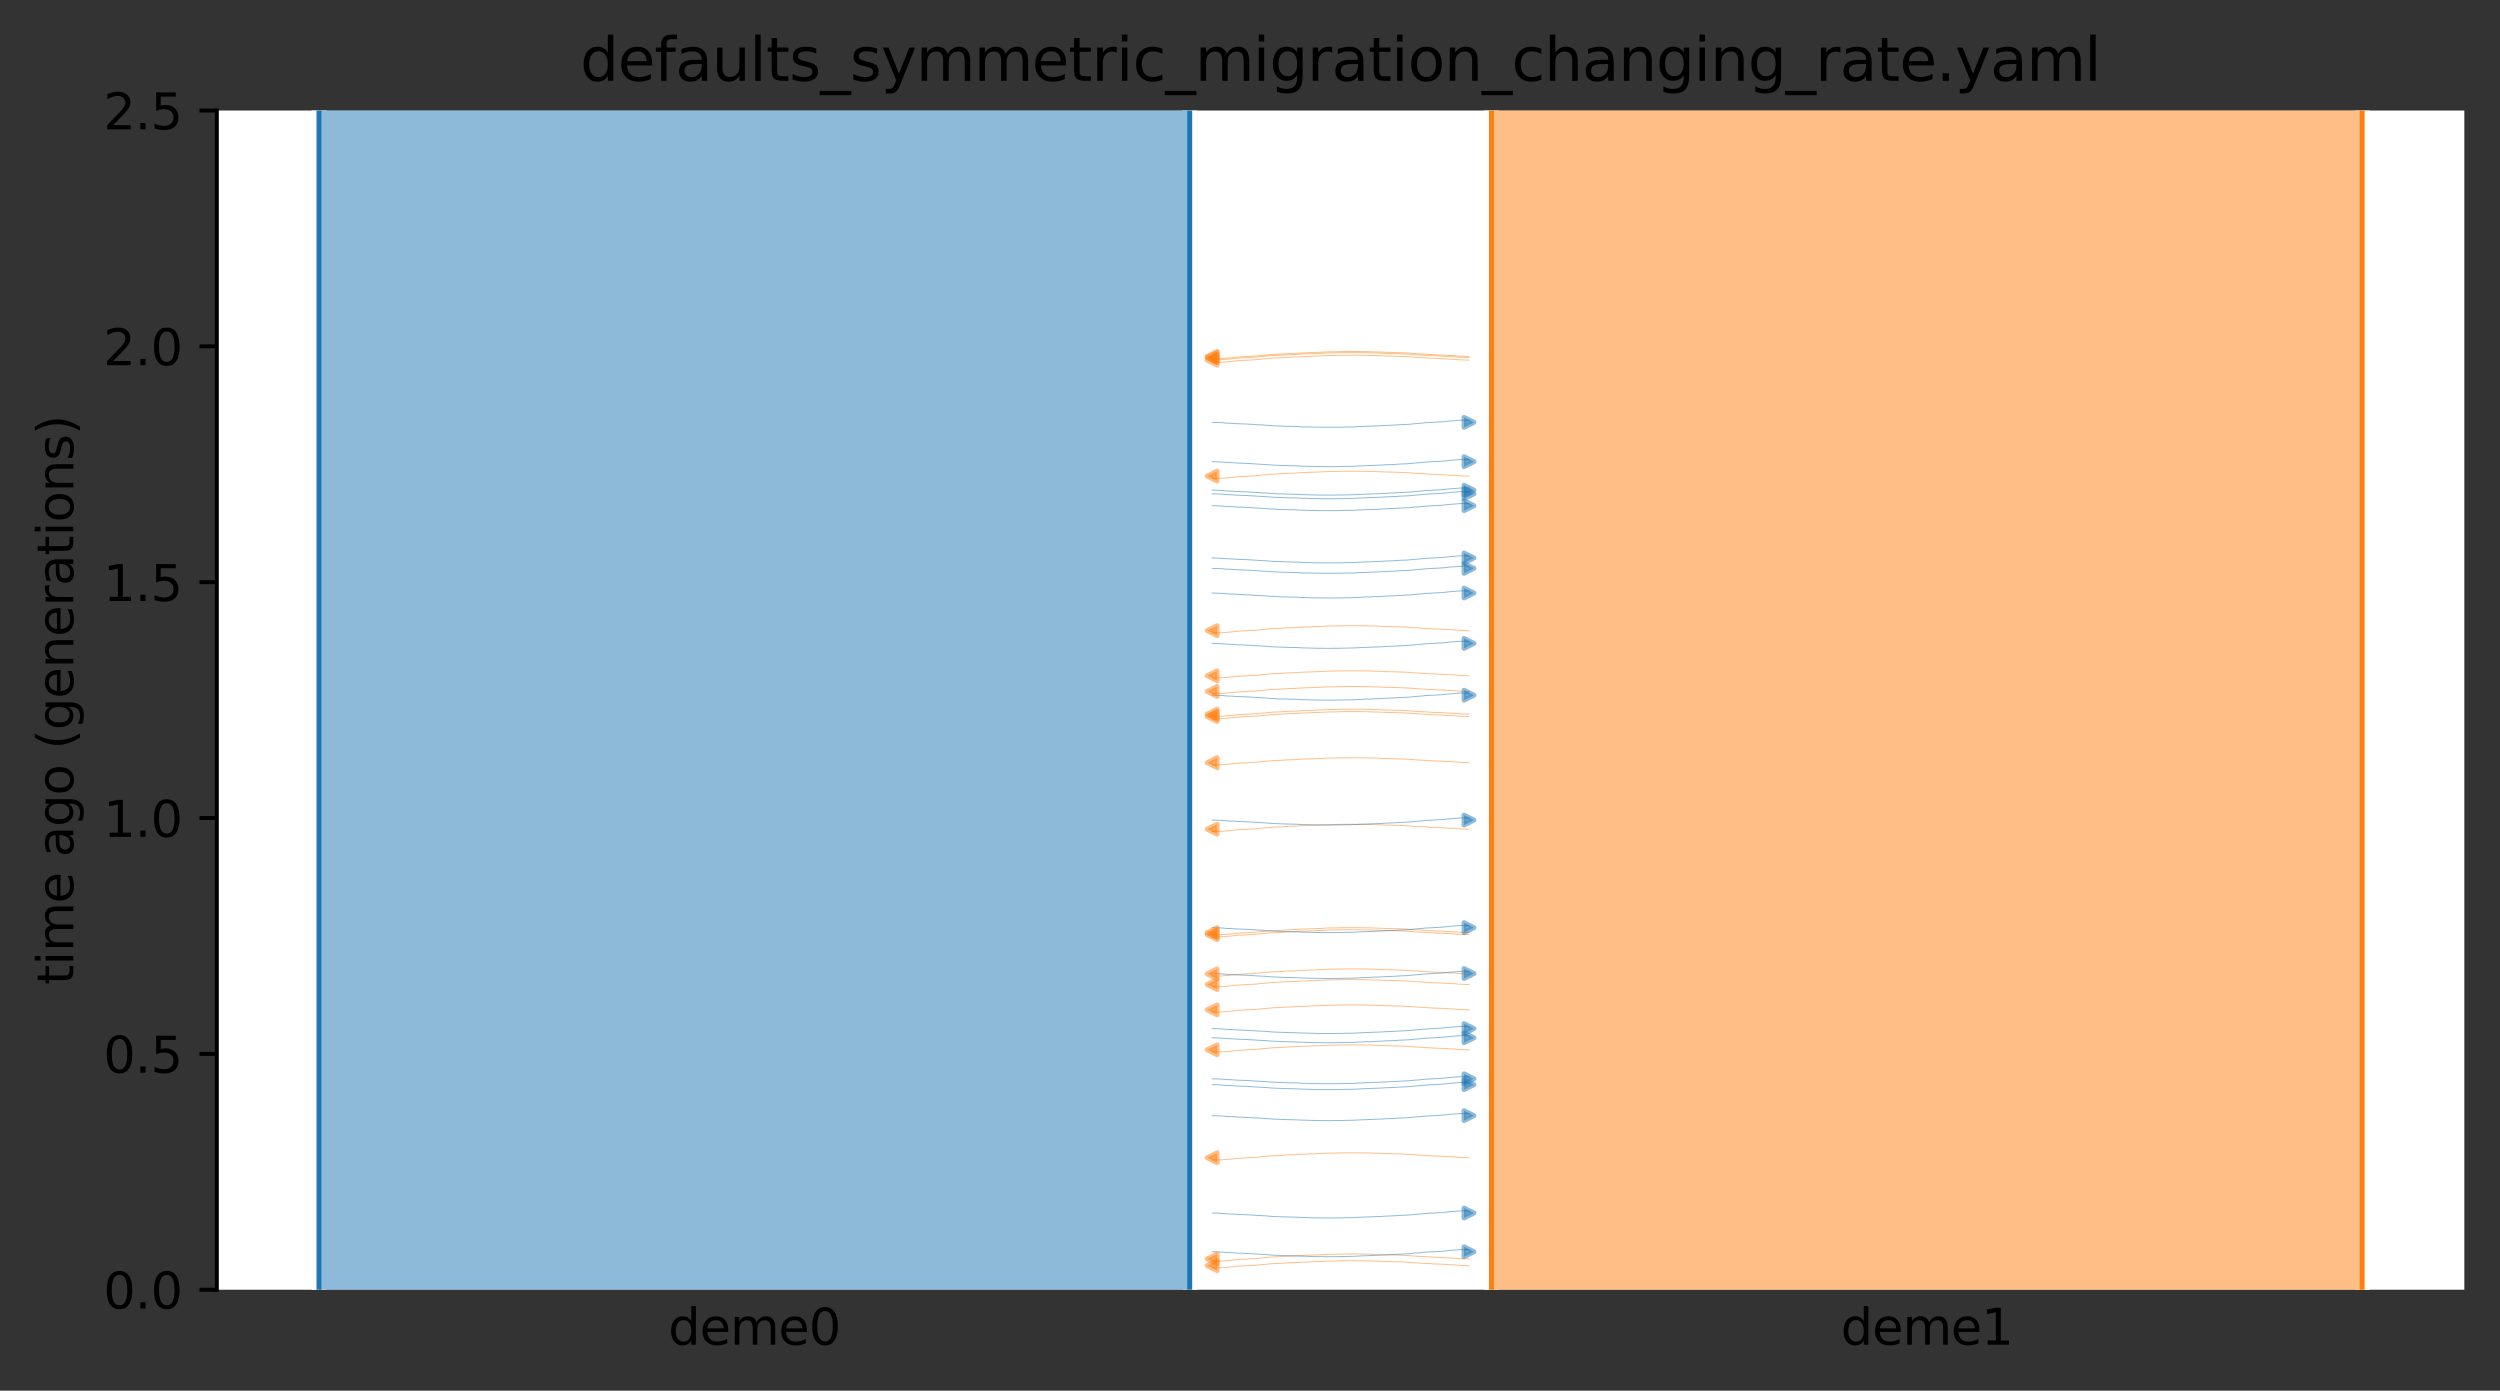 <?xml version="1.0" encoding="utf-8" standalone="no"?>
<!DOCTYPE svg PUBLIC "-//W3C//DTD SVG 1.1//EN"
  "http://www.w3.org/Graphics/SVG/1.1/DTD/svg11.dtd">
<svg xmlns:xlink="http://www.w3.org/1999/xlink" width="504.8pt" height="280.8pt" viewBox="0 0 504.8 280.8" xmlns="http://www.w3.org/2000/svg" version="1.1">
 <rect x="0" y="0" width="504.8" height="280.8" fill="#333333" stroke="none"/>
 <defs>
  <style type="text/css">*{stroke-linejoin: round; stroke-linecap: butt}</style>
 </defs>
 <g id="figure_1">
  <g id="patch_1">
   <path d="M 0 280.8 
L 504.8 280.8 
L 504.8 0 
L 0 0 
L 0 280.8 
z
" style="fill: none"/>
  </g>
  <g id="axes_1">
   <g id="patch_2">
    <path d="M 43.781 260.422 
L 497.6 260.422 
L 497.6 22.318 
L 43.781 22.318 
z
" style="fill: #ffffff"/>
   </g>
   <path d="M 296.619 72.716 
L 295.619 72.685 
L 294.619 72.648 
L 293.619 72.55 
L 292.619 72.517 
L 291.619 72.444 
L 290.619 72.405 
L 289.619 72.37 
L 288.619 72.312 
L 287.619 72.242 
L 286.619 72.19 
L 285.619 72.131 
L 284.619 72.042 
L 283.619 71.996 
L 282.619 71.954 
L 281.619 71.923 
L 280.619 71.897 
L 279.619 71.876 
L 278.619 71.822 
L 277.619 71.794 
L 276.619 71.764 
L 275.619 71.739 
L 274.619 71.728 
L 273.619 71.717 
L 272.619 71.718 
L 271.619 71.727 
L 270.619 71.739 
L 269.619 71.77 
L 268.619 71.781 
L 267.619 71.811 
L 266.619 71.871 
L 265.619 71.908 
L 264.619 71.947 
L 263.619 71.99 
L 262.619 72.022 
L 261.619 72.09 
L 260.619 72.129 
L 259.619 72.172 
L 258.619 72.242 
L 257.619 72.279 
L 256.619 72.337 
L 255.619 72.448 
L 254.619 72.519 
L 253.619 72.632 
L 252.619 72.677 
L 251.619 72.739 
L 250.619 72.787 
L 249.619 72.868 
L 248.619 72.986 
L 247.619 73.057 
L 246.619 73.14 
L 244.762 73.173 
" clip-path="url(#p5dcf893f34)" style="fill: none; stroke: #ff7f0e; stroke-opacity: 0.5; stroke-width: 0.2; stroke-linecap: square"/>
   <path d="M 296.619 136.443 
L 295.619 136.412 
L 294.619 136.375 
L 293.619 136.277 
L 292.619 136.244 
L 291.619 136.171 
L 290.619 136.132 
L 289.619 136.097 
L 288.619 136.039 
L 287.619 135.969 
L 286.619 135.917 
L 285.619 135.858 
L 284.619 135.769 
L 283.619 135.723 
L 282.619 135.681 
L 281.619 135.65 
L 280.619 135.624 
L 279.619 135.603 
L 278.619 135.549 
L 277.619 135.521 
L 276.619 135.491 
L 275.619 135.466 
L 274.619 135.455 
L 273.619 135.444 
L 272.619 135.445 
L 271.619 135.454 
L 270.619 135.466 
L 269.619 135.497 
L 268.619 135.508 
L 267.619 135.538 
L 266.619 135.598 
L 265.619 135.635 
L 264.619 135.674 
L 263.619 135.717 
L 262.619 135.749 
L 261.619 135.817 
L 260.619 135.856 
L 259.619 135.899 
L 258.619 135.969 
L 257.619 136.006 
L 256.619 136.064 
L 255.619 136.175 
L 254.619 136.246 
L 253.619 136.359 
L 252.619 136.404 
L 251.619 136.466 
L 250.619 136.514 
L 249.619 136.595 
L 248.619 136.713 
L 247.619 136.784 
L 246.619 136.867 
L 244.762 136.9 
" clip-path="url(#p5dcf893f34)" style="fill: none; stroke: #ff7f0e; stroke-opacity: 0.5; stroke-width: 0.2; stroke-linecap: square"/>
   <path d="M 296.619 144.681 
L 295.619 144.65 
L 294.619 144.613 
L 293.619 144.515 
L 292.619 144.483 
L 291.619 144.409 
L 290.619 144.37 
L 289.619 144.335 
L 288.619 144.277 
L 287.619 144.207 
L 286.619 144.155 
L 285.619 144.096 
L 284.619 144.008 
L 283.619 143.961 
L 282.619 143.919 
L 281.619 143.889 
L 280.619 143.863 
L 279.619 143.841 
L 278.619 143.787 
L 277.619 143.759 
L 276.619 143.729 
L 275.619 143.704 
L 274.619 143.693 
L 273.619 143.683 
L 272.619 143.683 
L 271.619 143.692 
L 270.619 143.704 
L 269.619 143.735 
L 268.619 143.746 
L 267.619 143.776 
L 266.619 143.836 
L 265.619 143.873 
L 264.619 143.912 
L 263.619 143.955 
L 262.619 143.988 
L 261.619 144.055 
L 260.619 144.094 
L 259.619 144.137 
L 258.619 144.207 
L 257.619 144.244 
L 256.619 144.302 
L 255.619 144.413 
L 254.619 144.484 
L 253.619 144.597 
L 252.619 144.643 
L 251.619 144.704 
L 250.619 144.752 
L 249.619 144.833 
L 248.619 144.952 
L 247.619 145.022 
L 246.619 145.105 
L 244.762 145.138 
" clip-path="url(#p5dcf893f34)" style="fill: none; stroke: #ff7f0e; stroke-opacity: 0.5; stroke-width: 0.2; stroke-linecap: square"/>
   <path d="M 296.619 72.2 
L 295.619 72.168 
L 294.619 72.131 
L 293.619 72.033 
L 292.619 72.001 
L 291.619 71.927 
L 290.619 71.889 
L 289.619 71.853 
L 288.619 71.796 
L 287.619 71.725 
L 286.619 71.673 
L 285.619 71.614 
L 284.619 71.526 
L 283.619 71.48 
L 282.619 71.437 
L 281.619 71.407 
L 280.619 71.381 
L 279.619 71.36 
L 278.619 71.305 
L 277.619 71.277 
L 276.619 71.248 
L 275.619 71.222 
L 274.619 71.211 
L 273.619 71.201 
L 272.619 71.201 
L 271.619 71.211 
L 270.619 71.222 
L 269.619 71.253 
L 268.619 71.264 
L 267.619 71.295 
L 266.619 71.354 
L 265.619 71.392 
L 264.619 71.431 
L 263.619 71.473 
L 262.619 71.506 
L 261.619 71.573 
L 260.619 71.612 
L 259.619 71.655 
L 258.619 71.726 
L 257.619 71.762 
L 256.619 71.82 
L 255.619 71.931 
L 254.619 72.002 
L 253.619 72.115 
L 252.619 72.161 
L 251.619 72.222 
L 250.619 72.271 
L 249.619 72.351 
L 248.619 72.47 
L 247.619 72.54 
L 246.619 72.623 
L 244.762 72.656 
" clip-path="url(#p5dcf893f34)" style="fill: none; stroke: #ff7f0e; stroke-opacity: 0.5; stroke-width: 0.2; stroke-linecap: square"/>
   <path d="M 296.619 71.97 
L 295.619 71.939 
L 294.619 71.902 
L 293.619 71.804 
L 292.619 71.772 
L 291.619 71.698 
L 290.619 71.659 
L 289.619 71.624 
L 288.619 71.566 
L 287.619 71.496 
L 286.619 71.444 
L 285.619 71.385 
L 284.619 71.297 
L 283.619 71.25 
L 282.619 71.208 
L 281.619 71.177 
L 280.619 71.151 
L 279.619 71.13 
L 278.619 71.076 
L 277.619 71.048 
L 276.619 71.018 
L 275.619 70.993 
L 274.619 70.982 
L 273.619 70.972 
L 272.619 70.972 
L 271.619 70.981 
L 270.619 70.993 
L 269.619 71.024 
L 268.619 71.035 
L 267.619 71.065 
L 266.619 71.125 
L 265.619 71.162 
L 264.619 71.201 
L 263.619 71.244 
L 262.619 71.277 
L 261.619 71.344 
L 260.619 71.383 
L 259.619 71.426 
L 258.619 71.496 
L 257.619 71.533 
L 256.619 71.591 
L 255.619 71.702 
L 254.619 71.773 
L 253.619 71.886 
L 252.619 71.931 
L 251.619 71.993 
L 250.619 72.041 
L 249.619 72.122 
L 248.619 72.241 
L 247.619 72.311 
L 246.619 72.394 
L 244.762 72.427 
" clip-path="url(#p5dcf893f34)" style="fill: none; stroke: #ff7f0e; stroke-opacity: 0.5; stroke-width: 0.2; stroke-linecap: square"/>
   <path d="M 296.619 153.995 
L 295.619 153.963 
L 294.619 153.927 
L 293.619 153.829 
L 292.619 153.796 
L 291.619 153.723 
L 290.619 153.684 
L 289.619 153.649 
L 288.619 153.591 
L 287.619 153.521 
L 286.619 153.469 
L 285.619 153.41 
L 284.619 153.321 
L 283.619 153.275 
L 282.619 153.233 
L 281.619 153.202 
L 280.619 153.176 
L 279.619 153.155 
L 278.619 153.101 
L 277.619 153.073 
L 276.619 153.043 
L 275.619 153.018 
L 274.619 153.006 
L 273.619 152.996 
L 272.619 152.996 
L 271.619 153.006 
L 270.619 153.018 
L 269.619 153.049 
L 268.619 153.06 
L 267.619 153.09 
L 266.619 153.15 
L 265.619 153.187 
L 264.619 153.226 
L 263.619 153.268 
L 262.619 153.301 
L 261.619 153.369 
L 260.619 153.408 
L 259.619 153.45 
L 258.619 153.521 
L 257.619 153.557 
L 256.619 153.616 
L 255.619 153.727 
L 254.619 153.797 
L 253.619 153.91 
L 252.619 153.956 
L 251.619 154.017 
L 250.619 154.066 
L 249.619 154.147 
L 248.619 154.265 
L 247.619 154.335 
L 246.619 154.419 
L 244.762 154.452 
" clip-path="url(#p5dcf893f34)" style="fill: none; stroke: #ff7f0e; stroke-opacity: 0.5; stroke-width: 0.2; stroke-linecap: square"/>
   <path d="M 296.619 139.615 
L 295.619 139.584 
L 294.619 139.547 
L 293.619 139.449 
L 292.619 139.417 
L 291.619 139.343 
L 290.619 139.304 
L 289.619 139.269 
L 288.619 139.211 
L 287.619 139.141 
L 286.619 139.089 
L 285.619 139.03 
L 284.619 138.942 
L 283.619 138.895 
L 282.619 138.853 
L 281.619 138.822 
L 280.619 138.796 
L 279.619 138.775 
L 278.619 138.721 
L 277.619 138.693 
L 276.619 138.663 
L 275.619 138.638 
L 274.619 138.627 
L 273.619 138.617 
L 272.619 138.617 
L 271.619 138.626 
L 270.619 138.638 
L 269.619 138.669 
L 268.619 138.68 
L 267.619 138.71 
L 266.619 138.77 
L 265.619 138.807 
L 264.619 138.846 
L 263.619 138.889 
L 262.619 138.921 
L 261.619 138.989 
L 260.619 139.028 
L 259.619 139.071 
L 258.619 139.141 
L 257.619 139.178 
L 256.619 139.236 
L 255.619 139.347 
L 254.619 139.418 
L 253.619 139.531 
L 252.619 139.576 
L 251.619 139.638 
L 250.619 139.686 
L 249.619 139.767 
L 248.619 139.886 
L 247.619 139.956 
L 246.619 140.039 
L 244.762 140.072 
" clip-path="url(#p5dcf893f34)" style="fill: none; stroke: #ff7f0e; stroke-opacity: 0.5; stroke-width: 0.2; stroke-linecap: square"/>
   <path d="M 296.619 127.338 
L 295.619 127.307 
L 294.619 127.27 
L 293.619 127.172 
L 292.619 127.14 
L 291.619 127.066 
L 290.619 127.027 
L 289.619 126.992 
L 288.619 126.934 
L 287.619 126.864 
L 286.619 126.812 
L 285.619 126.753 
L 284.619 126.665 
L 283.619 126.618 
L 282.619 126.576 
L 281.619 126.546 
L 280.619 126.519 
L 279.619 126.498 
L 278.619 126.444 
L 277.619 126.416 
L 276.619 126.386 
L 275.619 126.361 
L 274.619 126.35 
L 273.619 126.34 
L 272.619 126.34 
L 271.619 126.349 
L 270.619 126.361 
L 269.619 126.392 
L 268.619 126.403 
L 267.619 126.433 
L 266.619 126.493 
L 265.619 126.53 
L 264.619 126.569 
L 263.619 126.612 
L 262.619 126.645 
L 261.619 126.712 
L 260.619 126.751 
L 259.619 126.794 
L 258.619 126.864 
L 257.619 126.901 
L 256.619 126.959 
L 255.619 127.07 
L 254.619 127.141 
L 253.619 127.254 
L 252.619 127.299 
L 251.619 127.361 
L 250.619 127.409 
L 249.619 127.49 
L 248.619 127.609 
L 247.619 127.679 
L 246.619 127.762 
L 244.762 127.795 
" clip-path="url(#p5dcf893f34)" style="fill: none; stroke: #ff7f0e; stroke-opacity: 0.5; stroke-width: 0.2; stroke-linecap: square"/>
   <path d="M 296.619 96.141 
L 295.619 96.11 
L 294.619 96.073 
L 293.619 95.975 
L 292.619 95.943 
L 291.619 95.869 
L 290.619 95.83 
L 289.619 95.795 
L 288.619 95.737 
L 287.619 95.667 
L 286.619 95.615 
L 285.619 95.556 
L 284.619 95.468 
L 283.619 95.421 
L 282.619 95.379 
L 281.619 95.348 
L 280.619 95.322 
L 279.619 95.301 
L 278.619 95.247 
L 277.619 95.219 
L 276.619 95.189 
L 275.619 95.164 
L 274.619 95.153 
L 273.619 95.143 
L 272.619 95.143 
L 271.619 95.152 
L 270.619 95.164 
L 269.619 95.195 
L 268.619 95.206 
L 267.619 95.236 
L 266.619 95.296 
L 265.619 95.333 
L 264.619 95.372 
L 263.619 95.415 
L 262.619 95.447 
L 261.619 95.515 
L 260.619 95.554 
L 259.619 95.597 
L 258.619 95.667 
L 257.619 95.704 
L 256.619 95.762 
L 255.619 95.873 
L 254.619 95.944 
L 253.619 96.057 
L 252.619 96.102 
L 251.619 96.164 
L 250.619 96.212 
L 249.619 96.293 
L 248.619 96.412 
L 247.619 96.482 
L 246.619 96.565 
L 244.762 96.598 
" clip-path="url(#p5dcf893f34)" style="fill: none; stroke: #ff7f0e; stroke-opacity: 0.5; stroke-width: 0.2; stroke-linecap: square"/>
   <path d="M 296.619 144.203 
L 295.619 144.171 
L 294.619 144.134 
L 293.619 144.036 
L 292.619 144.004 
L 291.619 143.93 
L 290.619 143.892 
L 289.619 143.856 
L 288.619 143.799 
L 287.619 143.728 
L 286.619 143.676 
L 285.619 143.617 
L 284.619 143.529 
L 283.619 143.483 
L 282.619 143.44 
L 281.619 143.41 
L 280.619 143.384 
L 279.619 143.363 
L 278.619 143.308 
L 277.619 143.28 
L 276.619 143.251 
L 275.619 143.225 
L 274.619 143.214 
L 273.619 143.204 
L 272.619 143.204 
L 271.619 143.214 
L 270.619 143.225 
L 269.619 143.256 
L 268.619 143.268 
L 267.619 143.298 
L 266.619 143.357 
L 265.619 143.395 
L 264.619 143.434 
L 263.619 143.476 
L 262.619 143.509 
L 261.619 143.576 
L 260.619 143.616 
L 259.619 143.658 
L 258.619 143.729 
L 257.619 143.765 
L 256.619 143.824 
L 255.619 143.935 
L 254.619 144.005 
L 253.619 144.118 
L 252.619 144.164 
L 251.619 144.225 
L 250.619 144.274 
L 249.619 144.354 
L 248.619 144.473 
L 247.619 144.543 
L 246.619 144.626 
L 244.762 144.66 
" clip-path="url(#p5dcf893f34)" style="fill: none; stroke: #ff7f0e; stroke-opacity: 0.5; stroke-width: 0.2; stroke-linecap: square"/>
   <path d="M 244.762 114.769 
L 245.762 114.8 
L 246.762 114.837 
L 247.762 114.935 
L 248.762 114.967 
L 249.762 115.041 
L 250.762 115.079 
L 251.762 115.115 
L 252.762 115.172 
L 253.762 115.243 
L 254.762 115.295 
L 255.762 115.354 
L 256.762 115.442 
L 257.762 115.488 
L 258.762 115.531 
L 259.762 115.561 
L 260.762 115.587 
L 261.762 115.609 
L 262.762 115.663 
L 263.762 115.691 
L 264.762 115.72 
L 265.762 115.746 
L 266.762 115.757 
L 267.762 115.767 
L 268.762 115.767 
L 269.762 115.757 
L 270.762 115.746 
L 271.762 115.715 
L 272.762 115.704 
L 273.762 115.674 
L 274.762 115.614 
L 275.762 115.577 
L 276.762 115.537 
L 277.762 115.495 
L 278.762 115.462 
L 279.762 115.395 
L 280.762 115.356 
L 281.762 115.313 
L 282.762 115.242 
L 283.762 115.206 
L 284.762 115.148 
L 285.762 115.037 
L 286.762 114.966 
L 287.762 114.853 
L 288.762 114.807 
L 289.762 114.746 
L 290.762 114.698 
L 291.762 114.617 
L 292.762 114.498 
L 293.762 114.428 
L 294.762 114.345 
L 296.619 114.312 
" clip-path="url(#p5dcf893f34)" style="fill: none; stroke: #1f77b4; stroke-opacity: 0.5; stroke-width: 0.2; stroke-linecap: square"/>
   <path d="M 244.762 99.707 
L 245.762 99.739 
L 246.762 99.776 
L 247.762 99.873 
L 248.762 99.906 
L 249.762 99.98 
L 250.762 100.018 
L 251.762 100.054 
L 252.762 100.111 
L 253.762 100.182 
L 254.762 100.234 
L 255.762 100.293 
L 256.762 100.381 
L 257.762 100.427 
L 258.762 100.469 
L 259.762 100.5 
L 260.762 100.526 
L 261.762 100.547 
L 262.762 100.602 
L 263.762 100.629 
L 264.762 100.659 
L 265.762 100.685 
L 266.762 100.696 
L 267.762 100.706 
L 268.762 100.706 
L 269.762 100.696 
L 270.762 100.685 
L 271.762 100.654 
L 272.762 100.642 
L 273.762 100.612 
L 274.762 100.552 
L 275.762 100.515 
L 276.762 100.476 
L 277.762 100.434 
L 278.762 100.401 
L 279.762 100.334 
L 280.762 100.294 
L 281.762 100.252 
L 282.762 100.181 
L 283.762 100.145 
L 284.762 100.086 
L 285.762 99.975 
L 286.762 99.905 
L 287.762 99.792 
L 288.762 99.746 
L 289.762 99.685 
L 290.762 99.636 
L 291.762 99.555 
L 292.762 99.437 
L 293.762 99.367 
L 294.762 99.283 
L 296.619 99.25 
" clip-path="url(#p5dcf893f34)" style="fill: none; stroke: #1f77b4; stroke-opacity: 0.5; stroke-width: 0.2; stroke-linecap: square"/>
   <path d="M 244.762 140.369 
L 245.762 140.401 
L 246.762 140.438 
L 247.762 140.535 
L 248.762 140.568 
L 249.762 140.641 
L 250.762 140.68 
L 251.762 140.715 
L 252.762 140.773 
L 253.762 140.843 
L 254.762 140.895 
L 255.762 140.955 
L 256.762 141.043 
L 257.762 141.089 
L 258.762 141.131 
L 259.762 141.162 
L 260.762 141.188 
L 261.762 141.209 
L 262.762 141.263 
L 263.762 141.291 
L 264.762 141.321 
L 265.762 141.346 
L 266.762 141.358 
L 267.762 141.368 
L 268.762 141.368 
L 269.762 141.358 
L 270.762 141.346 
L 271.762 141.315 
L 272.762 141.304 
L 273.762 141.274 
L 274.762 141.214 
L 275.762 141.177 
L 276.762 141.138 
L 277.762 141.096 
L 278.762 141.063 
L 279.762 140.995 
L 280.762 140.956 
L 281.762 140.914 
L 282.762 140.843 
L 283.762 140.807 
L 284.762 140.748 
L 285.762 140.637 
L 286.762 140.567 
L 287.762 140.454 
L 288.762 140.408 
L 289.762 140.347 
L 290.762 140.298 
L 291.762 140.217 
L 292.762 140.099 
L 293.762 140.029 
L 294.762 139.945 
L 296.619 139.912 
" clip-path="url(#p5dcf893f34)" style="fill: none; stroke: #1f77b4; stroke-opacity: 0.5; stroke-width: 0.2; stroke-linecap: square"/>
   <path d="M 244.762 112.66 
L 245.762 112.692 
L 246.762 112.729 
L 247.762 112.826 
L 248.762 112.859 
L 249.762 112.933 
L 250.762 112.971 
L 251.762 113.006 
L 252.762 113.064 
L 253.762 113.135 
L 254.762 113.186 
L 255.762 113.246 
L 256.762 113.334 
L 257.762 113.38 
L 258.762 113.422 
L 259.762 113.453 
L 260.762 113.479 
L 261.762 113.5 
L 262.762 113.554 
L 263.762 113.582 
L 264.762 113.612 
L 265.762 113.638 
L 266.762 113.649 
L 267.762 113.659 
L 268.762 113.659 
L 269.762 113.649 
L 270.762 113.638 
L 271.762 113.606 
L 272.762 113.595 
L 273.762 113.565 
L 274.762 113.505 
L 275.762 113.468 
L 276.762 113.429 
L 277.762 113.387 
L 278.762 113.354 
L 279.762 113.286 
L 280.762 113.247 
L 281.762 113.205 
L 282.762 113.134 
L 283.762 113.098 
L 284.762 113.039 
L 285.762 112.928 
L 286.762 112.858 
L 287.762 112.745 
L 288.762 112.699 
L 289.762 112.638 
L 290.762 112.589 
L 291.762 112.508 
L 292.762 112.39 
L 293.762 112.32 
L 294.762 112.236 
L 296.619 112.203 
" clip-path="url(#p5dcf893f34)" style="fill: none; stroke: #1f77b4; stroke-opacity: 0.5; stroke-width: 0.2; stroke-linecap: square"/>
   <path d="M 244.762 98.974 
L 245.762 99.005 
L 246.762 99.042 
L 247.762 99.14 
L 248.762 99.172 
L 249.762 99.246 
L 250.762 99.284 
L 251.762 99.32 
L 252.762 99.377 
L 253.762 99.448 
L 254.762 99.5 
L 255.762 99.559 
L 256.762 99.647 
L 257.762 99.693 
L 258.762 99.736 
L 259.762 99.766 
L 260.762 99.792 
L 261.762 99.814 
L 262.762 99.868 
L 263.762 99.896 
L 264.762 99.925 
L 265.762 99.951 
L 266.762 99.962 
L 267.762 99.972 
L 268.762 99.972 
L 269.762 99.962 
L 270.762 99.951 
L 271.762 99.92 
L 272.762 99.909 
L 273.762 99.879 
L 274.762 99.819 
L 275.762 99.782 
L 276.762 99.742 
L 277.762 99.7 
L 278.762 99.667 
L 279.762 99.6 
L 280.762 99.561 
L 281.762 99.518 
L 282.762 99.447 
L 283.762 99.411 
L 284.762 99.353 
L 285.762 99.242 
L 286.762 99.171 
L 287.762 99.058 
L 288.762 99.012 
L 289.762 98.951 
L 290.762 98.903 
L 291.762 98.822 
L 292.762 98.703 
L 293.762 98.633 
L 294.762 98.55 
L 296.619 98.517 
" clip-path="url(#p5dcf893f34)" style="fill: none; stroke: #1f77b4; stroke-opacity: 0.5; stroke-width: 0.2; stroke-linecap: square"/>
   <path d="M 244.762 119.746 
L 245.762 119.777 
L 246.762 119.814 
L 247.762 119.912 
L 248.762 119.945 
L 249.762 120.018 
L 250.762 120.057 
L 251.762 120.092 
L 252.762 120.15 
L 253.762 120.22 
L 254.762 120.272 
L 255.762 120.331 
L 256.762 120.42 
L 257.762 120.466 
L 258.762 120.508 
L 259.762 120.539 
L 260.762 120.565 
L 261.762 120.586 
L 262.762 120.64 
L 263.762 120.668 
L 264.762 120.698 
L 265.762 120.723 
L 266.762 120.734 
L 267.762 120.745 
L 268.762 120.744 
L 269.762 120.735 
L 270.762 120.723 
L 271.762 120.692 
L 272.762 120.681 
L 273.762 120.651 
L 274.762 120.591 
L 275.762 120.554 
L 276.762 120.515 
L 277.762 120.472 
L 278.762 120.44 
L 279.762 120.372 
L 280.762 120.333 
L 281.762 120.29 
L 282.762 120.22 
L 283.762 120.183 
L 284.762 120.125 
L 285.762 120.014 
L 286.762 119.943 
L 287.762 119.83 
L 288.762 119.785 
L 289.762 119.723 
L 290.762 119.675 
L 291.762 119.594 
L 292.762 119.476 
L 293.762 119.405 
L 294.762 119.322 
L 296.619 119.289 
" clip-path="url(#p5dcf893f34)" style="fill: none; stroke: #1f77b4; stroke-opacity: 0.5; stroke-width: 0.2; stroke-linecap: square"/>
   <path d="M 244.762 85.277 
L 245.762 85.308 
L 246.762 85.345 
L 247.762 85.443 
L 248.762 85.475 
L 249.762 85.549 
L 250.762 85.588 
L 251.762 85.623 
L 252.762 85.681 
L 253.762 85.751 
L 254.762 85.803 
L 255.762 85.862 
L 256.762 85.95 
L 257.762 85.997 
L 258.762 86.039 
L 259.762 86.07 
L 260.762 86.096 
L 261.762 86.117 
L 262.762 86.171 
L 263.762 86.199 
L 264.762 86.229 
L 265.762 86.254 
L 266.762 86.265 
L 267.762 86.275 
L 268.762 86.275 
L 269.762 86.266 
L 270.762 86.254 
L 271.762 86.223 
L 272.762 86.212 
L 273.762 86.182 
L 274.762 86.122 
L 275.762 86.085 
L 276.762 86.046 
L 277.762 86.003 
L 278.762 85.971 
L 279.762 85.903 
L 280.762 85.864 
L 281.762 85.821 
L 282.762 85.751 
L 283.762 85.714 
L 284.762 85.656 
L 285.762 85.545 
L 286.762 85.474 
L 287.762 85.361 
L 288.762 85.316 
L 289.762 85.254 
L 290.762 85.206 
L 291.762 85.125 
L 292.762 85.006 
L 293.762 84.936 
L 294.762 84.853 
L 296.619 84.82 
" clip-path="url(#p5dcf893f34)" style="fill: none; stroke: #1f77b4; stroke-opacity: 0.5; stroke-width: 0.2; stroke-linecap: square"/>
   <path d="M 244.762 93.223 
L 245.762 93.254 
L 246.762 93.291 
L 247.762 93.389 
L 248.762 93.421 
L 249.762 93.495 
L 250.762 93.533 
L 251.762 93.569 
L 252.762 93.626 
L 253.762 93.697 
L 254.762 93.749 
L 255.762 93.808 
L 256.762 93.896 
L 257.762 93.942 
L 258.762 93.985 
L 259.762 94.015 
L 260.762 94.041 
L 261.762 94.062 
L 262.762 94.117 
L 263.762 94.145 
L 264.762 94.174 
L 265.762 94.2 
L 266.762 94.211 
L 267.762 94.221 
L 268.762 94.221 
L 269.762 94.211 
L 270.762 94.2 
L 271.762 94.169 
L 272.762 94.158 
L 273.762 94.127 
L 274.762 94.068 
L 275.762 94.031 
L 276.762 93.991 
L 277.762 93.949 
L 278.762 93.916 
L 279.762 93.849 
L 280.762 93.81 
L 281.762 93.767 
L 282.762 93.696 
L 283.762 93.66 
L 284.762 93.602 
L 285.762 93.491 
L 286.762 93.42 
L 287.762 93.307 
L 288.762 93.261 
L 289.762 93.2 
L 290.762 93.151 
L 291.762 93.071 
L 292.762 92.952 
L 293.762 92.882 
L 294.762 92.799 
L 296.619 92.766 
" clip-path="url(#p5dcf893f34)" style="fill: none; stroke: #1f77b4; stroke-opacity: 0.5; stroke-width: 0.2; stroke-linecap: square"/>
   <path d="M 244.762 129.913 
L 245.762 129.944 
L 246.762 129.981 
L 247.762 130.079 
L 248.762 130.112 
L 249.762 130.185 
L 250.762 130.224 
L 251.762 130.259 
L 252.762 130.317 
L 253.762 130.387 
L 254.762 130.439 
L 255.762 130.498 
L 256.762 130.587 
L 257.762 130.633 
L 258.762 130.675 
L 259.762 130.706 
L 260.762 130.732 
L 261.762 130.753 
L 262.762 130.807 
L 263.762 130.835 
L 264.762 130.865 
L 265.762 130.89 
L 266.762 130.901 
L 267.762 130.912 
L 268.762 130.911 
L 269.762 130.902 
L 270.762 130.89 
L 271.762 130.859 
L 272.762 130.848 
L 273.762 130.818 
L 274.762 130.758 
L 275.762 130.721 
L 276.762 130.682 
L 277.762 130.639 
L 278.762 130.607 
L 279.762 130.539 
L 280.762 130.5 
L 281.762 130.457 
L 282.762 130.387 
L 283.762 130.35 
L 284.762 130.292 
L 285.762 130.181 
L 286.762 130.11 
L 287.762 129.997 
L 288.762 129.952 
L 289.762 129.89 
L 290.762 129.842 
L 291.762 129.761 
L 292.762 129.643 
L 293.762 129.572 
L 294.762 129.489 
L 296.619 129.456 
" clip-path="url(#p5dcf893f34)" style="fill: none; stroke: #1f77b4; stroke-opacity: 0.5; stroke-width: 0.2; stroke-linecap: square"/>
   <path d="M 244.762 102.112 
L 245.762 102.143 
L 246.762 102.18 
L 247.762 102.278 
L 248.762 102.31 
L 249.762 102.384 
L 250.762 102.423 
L 251.762 102.458 
L 252.762 102.516 
L 253.762 102.586 
L 254.762 102.638 
L 255.762 102.697 
L 256.762 102.785 
L 257.762 102.832 
L 258.762 102.874 
L 259.762 102.904 
L 260.762 102.931 
L 261.762 102.952 
L 262.762 103.006 
L 263.762 103.034 
L 264.762 103.064 
L 265.762 103.089 
L 266.762 103.1 
L 267.762 103.11 
L 268.762 103.11 
L 269.762 103.101 
L 270.762 103.089 
L 271.762 103.058 
L 272.762 103.047 
L 273.762 103.017 
L 274.762 102.957 
L 275.762 102.92 
L 276.762 102.881 
L 277.762 102.838 
L 278.762 102.805 
L 279.762 102.738 
L 280.762 102.699 
L 281.762 102.656 
L 282.762 102.586 
L 283.762 102.549 
L 284.762 102.491 
L 285.762 102.38 
L 286.762 102.309 
L 287.762 102.196 
L 288.762 102.151 
L 289.762 102.089 
L 290.762 102.041 
L 291.762 101.96 
L 292.762 101.841 
L 293.762 101.771 
L 294.762 101.688 
L 296.619 101.655 
" clip-path="url(#p5dcf893f34)" style="fill: none; stroke: #1f77b4; stroke-opacity: 0.5; stroke-width: 0.2; stroke-linecap: square"/>
   <path d="M 296.619 203.904 
L 295.619 203.872 
L 294.619 203.836 
L 293.619 203.738 
L 292.619 203.705 
L 291.619 203.632 
L 290.619 203.593 
L 289.619 203.558 
L 288.619 203.5 
L 287.619 203.43 
L 286.619 203.378 
L 285.619 203.319 
L 284.619 203.23 
L 283.619 203.184 
L 282.619 203.142 
L 281.619 203.111 
L 280.619 203.085 
L 279.619 203.064 
L 278.619 203.01 
L 277.619 202.982 
L 276.619 202.952 
L 275.619 202.927 
L 274.619 202.915 
L 273.619 202.905 
L 272.619 202.906 
L 271.619 202.915 
L 270.619 202.927 
L 269.619 202.958 
L 268.619 202.969 
L 267.619 202.999 
L 266.619 203.059 
L 265.619 203.096 
L 264.619 203.135 
L 263.619 203.177 
L 262.619 203.21 
L 261.619 203.278 
L 260.619 203.317 
L 259.619 203.359 
L 258.619 203.43 
L 257.619 203.466 
L 256.619 203.525 
L 255.619 203.636 
L 254.619 203.706 
L 253.619 203.819 
L 252.619 203.865 
L 251.619 203.926 
L 250.619 203.975 
L 249.619 204.056 
L 248.619 204.174 
L 247.619 204.245 
L 246.619 204.328 
L 244.762 204.361 
" clip-path="url(#p5dcf893f34)" style="fill: none; stroke: #ff7f0e; stroke-opacity: 0.5; stroke-width: 0.2; stroke-linecap: square"/>
   <path d="M 296.619 233.771 
L 295.619 233.74 
L 294.619 233.703 
L 293.619 233.605 
L 292.619 233.573 
L 291.619 233.499 
L 290.619 233.46 
L 289.619 233.425 
L 288.619 233.367 
L 287.619 233.297 
L 286.619 233.245 
L 285.619 233.186 
L 284.619 233.098 
L 283.619 233.051 
L 282.619 233.009 
L 281.619 232.979 
L 280.619 232.952 
L 279.619 232.931 
L 278.619 232.877 
L 277.619 232.849 
L 276.619 232.819 
L 275.619 232.794 
L 274.619 232.783 
L 273.619 232.773 
L 272.619 232.773 
L 271.619 232.782 
L 270.619 232.794 
L 269.619 232.825 
L 268.619 232.836 
L 267.619 232.866 
L 266.619 232.926 
L 265.619 232.963 
L 264.619 233.002 
L 263.619 233.045 
L 262.619 233.078 
L 261.619 233.145 
L 260.619 233.184 
L 259.619 233.227 
L 258.619 233.297 
L 257.619 233.334 
L 256.619 233.392 
L 255.619 233.503 
L 254.619 233.574 
L 253.619 233.687 
L 252.619 233.732 
L 251.619 233.794 
L 250.619 233.842 
L 249.619 233.923 
L 248.619 234.042 
L 247.619 234.112 
L 246.619 234.195 
L 244.762 234.228 
" clip-path="url(#p5dcf893f34)" style="fill: none; stroke: #ff7f0e; stroke-opacity: 0.5; stroke-width: 0.2; stroke-linecap: square"/>
   <path d="M 296.619 255.56 
L 295.619 255.528 
L 294.619 255.491 
L 293.619 255.393 
L 292.619 255.361 
L 291.619 255.287 
L 290.619 255.249 
L 289.619 255.213 
L 288.619 255.156 
L 287.619 255.085 
L 286.619 255.033 
L 285.619 254.974 
L 284.619 254.886 
L 283.619 254.84 
L 282.619 254.797 
L 281.619 254.767 
L 280.619 254.741 
L 279.619 254.72 
L 278.619 254.665 
L 277.619 254.637 
L 276.619 254.608 
L 275.619 254.582 
L 274.619 254.571 
L 273.619 254.561 
L 272.619 254.561 
L 271.619 254.571 
L 270.619 254.582 
L 269.619 254.613 
L 268.619 254.624 
L 267.619 254.655 
L 266.619 254.714 
L 265.619 254.752 
L 264.619 254.791 
L 263.619 254.833 
L 262.619 254.866 
L 261.619 254.933 
L 260.619 254.972 
L 259.619 255.015 
L 258.619 255.086 
L 257.619 255.122 
L 256.619 255.18 
L 255.619 255.291 
L 254.619 255.362 
L 253.619 255.475 
L 252.619 255.521 
L 251.619 255.582 
L 250.619 255.631 
L 249.619 255.711 
L 248.619 255.83 
L 247.619 255.9 
L 246.619 255.983 
L 244.762 256.017 
" clip-path="url(#p5dcf893f34)" style="fill: none; stroke: #ff7f0e; stroke-opacity: 0.5; stroke-width: 0.2; stroke-linecap: square"/>
   <path d="M 296.619 167.432 
L 295.619 167.4 
L 294.619 167.363 
L 293.619 167.265 
L 292.619 167.233 
L 291.619 167.159 
L 290.619 167.121 
L 289.619 167.085 
L 288.619 167.028 
L 287.619 166.957 
L 286.619 166.905 
L 285.619 166.846 
L 284.619 166.758 
L 283.619 166.712 
L 282.619 166.669 
L 281.619 166.639 
L 280.619 166.613 
L 279.619 166.592 
L 278.619 166.537 
L 277.619 166.509 
L 276.619 166.48 
L 275.619 166.454 
L 274.619 166.443 
L 273.619 166.433 
L 272.619 166.433 
L 271.619 166.443 
L 270.619 166.454 
L 269.619 166.485 
L 268.619 166.496 
L 267.619 166.527 
L 266.619 166.586 
L 265.619 166.624 
L 264.619 166.663 
L 263.619 166.705 
L 262.619 166.738 
L 261.619 166.805 
L 260.619 166.844 
L 259.619 166.887 
L 258.619 166.958 
L 257.619 166.994 
L 256.619 167.052 
L 255.619 167.163 
L 254.619 167.234 
L 253.619 167.347 
L 252.619 167.393 
L 251.619 167.454 
L 250.619 167.503 
L 249.619 167.583 
L 248.619 167.702 
L 247.619 167.772 
L 246.619 167.855 
L 244.762 167.889 
" clip-path="url(#p5dcf893f34)" style="fill: none; stroke: #ff7f0e; stroke-opacity: 0.5; stroke-width: 0.2; stroke-linecap: square"/>
   <path d="M 296.619 254.208 
L 295.619 254.177 
L 294.619 254.14 
L 293.619 254.042 
L 292.619 254.01 
L 291.619 253.936 
L 290.619 253.897 
L 289.619 253.862 
L 288.619 253.804 
L 287.619 253.734 
L 286.619 253.682 
L 285.619 253.623 
L 284.619 253.535 
L 283.619 253.489 
L 282.619 253.446 
L 281.619 253.416 
L 280.619 253.39 
L 279.619 253.368 
L 278.619 253.314 
L 277.619 253.286 
L 276.619 253.256 
L 275.619 253.231 
L 274.619 253.22 
L 273.619 253.21 
L 272.619 253.21 
L 271.619 253.219 
L 270.619 253.231 
L 269.619 253.262 
L 268.619 253.273 
L 267.619 253.303 
L 266.619 253.363 
L 265.619 253.4 
L 264.619 253.439 
L 263.619 253.482 
L 262.619 253.515 
L 261.619 253.582 
L 260.619 253.621 
L 259.619 253.664 
L 258.619 253.734 
L 257.619 253.771 
L 256.619 253.829 
L 255.619 253.94 
L 254.619 254.011 
L 253.619 254.124 
L 252.619 254.17 
L 251.619 254.231 
L 250.619 254.279 
L 249.619 254.36 
L 248.619 254.479 
L 247.619 254.549 
L 246.619 254.632 
L 244.762 254.665 
" clip-path="url(#p5dcf893f34)" style="fill: none; stroke: #ff7f0e; stroke-opacity: 0.5; stroke-width: 0.2; stroke-linecap: square"/>
   <path d="M 296.619 211.976 
L 295.619 211.945 
L 294.619 211.908 
L 293.619 211.81 
L 292.619 211.777 
L 291.619 211.704 
L 290.619 211.665 
L 289.619 211.63 
L 288.619 211.572 
L 287.619 211.502 
L 286.619 211.45 
L 285.619 211.391 
L 284.619 211.302 
L 283.619 211.256 
L 282.619 211.214 
L 281.619 211.183 
L 280.619 211.157 
L 279.619 211.136 
L 278.619 211.082 
L 277.619 211.054 
L 276.619 211.024 
L 275.619 210.999 
L 274.619 210.987 
L 273.619 210.977 
L 272.619 210.978 
L 271.619 210.987 
L 270.619 210.999 
L 269.619 211.03 
L 268.619 211.041 
L 267.619 211.071 
L 266.619 211.131 
L 265.619 211.168 
L 264.619 211.207 
L 263.619 211.25 
L 262.619 211.282 
L 261.619 211.35 
L 260.619 211.389 
L 259.619 211.432 
L 258.619 211.502 
L 257.619 211.538 
L 256.619 211.597 
L 255.619 211.708 
L 254.619 211.778 
L 253.619 211.891 
L 252.619 211.937 
L 251.619 211.998 
L 250.619 212.047 
L 249.619 212.128 
L 248.619 212.246 
L 247.619 212.317 
L 246.619 212.4 
L 244.762 212.433 
" clip-path="url(#p5dcf893f34)" style="fill: none; stroke: #ff7f0e; stroke-opacity: 0.5; stroke-width: 0.2; stroke-linecap: square"/>
   <path d="M 296.619 196.636 
L 295.619 196.604 
L 294.619 196.567 
L 293.619 196.47 
L 292.619 196.437 
L 291.619 196.363 
L 290.619 196.325 
L 289.619 196.289 
L 288.619 196.232 
L 287.619 196.161 
L 286.619 196.109 
L 285.619 196.05 
L 284.619 195.962 
L 283.619 195.916 
L 282.619 195.873 
L 281.619 195.843 
L 280.619 195.817 
L 279.619 195.796 
L 278.619 195.741 
L 277.619 195.714 
L 276.619 195.684 
L 275.619 195.658 
L 274.619 195.647 
L 273.619 195.637 
L 272.619 195.637 
L 271.619 195.647 
L 270.619 195.658 
L 269.619 195.689 
L 268.619 195.701 
L 267.619 195.731 
L 266.619 195.791 
L 265.619 195.828 
L 264.619 195.867 
L 263.619 195.909 
L 262.619 195.942 
L 261.619 196.009 
L 260.619 196.049 
L 259.619 196.091 
L 258.619 196.162 
L 257.619 196.198 
L 256.619 196.257 
L 255.619 196.368 
L 254.619 196.438 
L 253.619 196.551 
L 252.619 196.597 
L 251.619 196.658 
L 250.619 196.707 
L 249.619 196.788 
L 248.619 196.906 
L 247.619 196.976 
L 246.619 197.06 
L 244.762 197.093 
" clip-path="url(#p5dcf893f34)" style="fill: none; stroke: #ff7f0e; stroke-opacity: 0.5; stroke-width: 0.2; stroke-linecap: square"/>
   <path d="M 296.619 188.73 
L 295.619 188.699 
L 294.619 188.662 
L 293.619 188.564 
L 292.619 188.532 
L 291.619 188.458 
L 290.619 188.42 
L 289.619 188.384 
L 288.619 188.327 
L 287.619 188.256 
L 286.619 188.204 
L 285.619 188.145 
L 284.619 188.057 
L 283.619 188.011 
L 282.619 187.968 
L 281.619 187.938 
L 280.619 187.912 
L 279.619 187.89 
L 278.619 187.836 
L 277.619 187.808 
L 276.619 187.779 
L 275.619 187.753 
L 274.619 187.742 
L 273.619 187.732 
L 272.619 187.732 
L 271.619 187.742 
L 270.619 187.753 
L 269.619 187.784 
L 268.619 187.795 
L 267.619 187.825 
L 266.619 187.885 
L 265.619 187.922 
L 264.619 187.962 
L 263.619 188.004 
L 262.619 188.037 
L 261.619 188.104 
L 260.619 188.143 
L 259.619 188.186 
L 258.619 188.257 
L 257.619 188.293 
L 256.619 188.351 
L 255.619 188.462 
L 254.619 188.533 
L 253.619 188.646 
L 252.619 188.692 
L 251.619 188.753 
L 250.619 188.801 
L 249.619 188.882 
L 248.619 189.001 
L 247.619 189.071 
L 246.619 189.154 
L 244.762 189.187 
" clip-path="url(#p5dcf893f34)" style="fill: none; stroke: #ff7f0e; stroke-opacity: 0.5; stroke-width: 0.2; stroke-linecap: square"/>
   <path d="M 296.619 188.311 
L 295.619 188.28 
L 294.619 188.243 
L 293.619 188.145 
L 292.619 188.112 
L 291.619 188.039 
L 290.619 188 
L 289.619 187.965 
L 288.619 187.907 
L 287.619 187.837 
L 286.619 187.785 
L 285.619 187.726 
L 284.619 187.637 
L 283.619 187.591 
L 282.619 187.549 
L 281.619 187.518 
L 280.619 187.492 
L 279.619 187.471 
L 278.619 187.417 
L 277.619 187.389 
L 276.619 187.359 
L 275.619 187.334 
L 274.619 187.323 
L 273.619 187.312 
L 272.619 187.313 
L 271.619 187.322 
L 270.619 187.334 
L 269.619 187.365 
L 268.619 187.376 
L 267.619 187.406 
L 266.619 187.466 
L 265.619 187.503 
L 264.619 187.542 
L 263.619 187.585 
L 262.619 187.617 
L 261.619 187.685 
L 260.619 187.724 
L 259.619 187.767 
L 258.619 187.837 
L 257.619 187.874 
L 256.619 187.932 
L 255.619 188.043 
L 254.619 188.114 
L 253.619 188.226 
L 252.619 188.272 
L 251.619 188.334 
L 250.619 188.382 
L 249.619 188.463 
L 248.619 188.581 
L 247.619 188.652 
L 246.619 188.735 
L 244.762 188.768 
" clip-path="url(#p5dcf893f34)" style="fill: none; stroke: #ff7f0e; stroke-opacity: 0.5; stroke-width: 0.2; stroke-linecap: square"/>
   <path d="M 296.619 198.793 
L 295.619 198.761 
L 294.619 198.724 
L 293.619 198.627 
L 292.619 198.594 
L 291.619 198.52 
L 290.619 198.482 
L 289.619 198.446 
L 288.619 198.389 
L 287.619 198.318 
L 286.619 198.266 
L 285.619 198.207 
L 284.619 198.119 
L 283.619 198.073 
L 282.619 198.031 
L 281.619 198 
L 280.619 197.974 
L 279.619 197.953 
L 278.619 197.898 
L 277.619 197.871 
L 276.619 197.841 
L 275.619 197.815 
L 274.619 197.804 
L 273.619 197.794 
L 272.619 197.794 
L 271.619 197.804 
L 270.619 197.815 
L 269.619 197.846 
L 268.619 197.858 
L 267.619 197.888 
L 266.619 197.948 
L 265.619 197.985 
L 264.619 198.024 
L 263.619 198.066 
L 262.619 198.099 
L 261.619 198.166 
L 260.619 198.206 
L 259.619 198.248 
L 258.619 198.319 
L 257.619 198.355 
L 256.619 198.414 
L 255.619 198.525 
L 254.619 198.595 
L 253.619 198.708 
L 252.619 198.754 
L 251.619 198.815 
L 250.619 198.864 
L 249.619 198.945 
L 248.619 199.063 
L 247.619 199.133 
L 246.619 199.217 
L 244.762 199.25 
" clip-path="url(#p5dcf893f34)" style="fill: none; stroke: #ff7f0e; stroke-opacity: 0.5; stroke-width: 0.2; stroke-linecap: square"/>
   <path d="M 244.762 225.274 
L 245.762 225.306 
L 246.762 225.343 
L 247.762 225.44 
L 248.762 225.473 
L 249.762 225.547 
L 250.762 225.585 
L 251.762 225.621 
L 252.762 225.678 
L 253.762 225.749 
L 254.762 225.801 
L 255.762 225.86 
L 256.762 225.948 
L 257.762 225.994 
L 258.762 226.037 
L 259.762 226.067 
L 260.762 226.093 
L 261.762 226.114 
L 262.762 226.169 
L 263.762 226.197 
L 264.762 226.226 
L 265.762 226.252 
L 266.762 226.263 
L 267.762 226.273 
L 268.762 226.273 
L 269.762 226.263 
L 270.762 226.252 
L 271.762 226.221 
L 272.762 226.209 
L 273.762 226.179 
L 274.762 226.119 
L 275.762 226.082 
L 276.762 226.043 
L 277.762 226.001 
L 278.762 225.968 
L 279.762 225.901 
L 280.762 225.861 
L 281.762 225.819 
L 282.762 225.748 
L 283.762 225.712 
L 284.762 225.653 
L 285.762 225.542 
L 286.762 225.472 
L 287.762 225.359 
L 288.762 225.313 
L 289.762 225.252 
L 290.762 225.203 
L 291.762 225.122 
L 292.762 225.004 
L 293.762 224.934 
L 294.762 224.85 
L 296.619 224.817 
" clip-path="url(#p5dcf893f34)" style="fill: none; stroke: #1f77b4; stroke-opacity: 0.5; stroke-width: 0.2; stroke-linecap: square"/>
   <path d="M 244.762 165.589 
L 245.762 165.62 
L 246.762 165.657 
L 247.762 165.755 
L 248.762 165.788 
L 249.762 165.861 
L 250.762 165.9 
L 251.762 165.935 
L 252.762 165.993 
L 253.762 166.063 
L 254.762 166.115 
L 255.762 166.174 
L 256.762 166.263 
L 257.762 166.309 
L 258.762 166.351 
L 259.762 166.382 
L 260.762 166.408 
L 261.762 166.429 
L 262.762 166.483 
L 263.762 166.511 
L 264.762 166.541 
L 265.762 166.566 
L 266.762 166.577 
L 267.762 166.588 
L 268.762 166.587 
L 269.762 166.578 
L 270.762 166.566 
L 271.762 166.535 
L 272.762 166.524 
L 273.762 166.494 
L 274.762 166.434 
L 275.762 166.397 
L 276.762 166.358 
L 277.762 166.315 
L 278.762 166.283 
L 279.762 166.215 
L 280.762 166.176 
L 281.762 166.133 
L 282.762 166.063 
L 283.762 166.026 
L 284.762 165.968 
L 285.762 165.857 
L 286.762 165.786 
L 287.762 165.673 
L 288.762 165.628 
L 289.762 165.566 
L 290.762 165.518 
L 291.762 165.437 
L 292.762 165.319 
L 293.762 165.248 
L 294.762 165.165 
L 296.619 165.132 
" clip-path="url(#p5dcf893f34)" style="fill: none; stroke: #1f77b4; stroke-opacity: 0.5; stroke-width: 0.2; stroke-linecap: square"/>
   <path d="M 244.762 217.827 
L 245.762 217.859 
L 246.762 217.896 
L 247.762 217.993 
L 248.762 218.026 
L 249.762 218.099 
L 250.762 218.138 
L 251.762 218.173 
L 252.762 218.231 
L 253.762 218.301 
L 254.762 218.353 
L 255.762 218.413 
L 256.762 218.501 
L 257.762 218.547 
L 258.762 218.589 
L 259.762 218.62 
L 260.762 218.646 
L 261.762 218.667 
L 262.762 218.721 
L 263.762 218.749 
L 264.762 218.779 
L 265.762 218.805 
L 266.762 218.816 
L 267.762 218.826 
L 268.762 218.826 
L 269.762 218.816 
L 270.762 218.804 
L 271.762 218.773 
L 272.762 218.762 
L 273.762 218.732 
L 274.762 218.672 
L 275.762 218.635 
L 276.762 218.596 
L 277.762 218.554 
L 278.762 218.521 
L 279.762 218.453 
L 280.762 218.414 
L 281.762 218.372 
L 282.762 218.301 
L 283.762 218.265 
L 284.762 218.206 
L 285.762 218.095 
L 286.762 218.025 
L 287.762 217.912 
L 288.762 217.866 
L 289.762 217.805 
L 290.762 217.756 
L 291.762 217.675 
L 292.762 217.557 
L 293.762 217.487 
L 294.762 217.403 
L 296.619 217.37 
" clip-path="url(#p5dcf893f34)" style="fill: none; stroke: #1f77b4; stroke-opacity: 0.5; stroke-width: 0.2; stroke-linecap: square"/>
   <path d="M 244.762 244.935 
L 245.762 244.967 
L 246.762 245.004 
L 247.762 245.102 
L 248.762 245.134 
L 249.762 245.208 
L 250.762 245.246 
L 251.762 245.282 
L 252.762 245.339 
L 253.762 245.41 
L 254.762 245.462 
L 255.762 245.521 
L 256.762 245.609 
L 257.762 245.655 
L 258.762 245.698 
L 259.762 245.728 
L 260.762 245.754 
L 261.762 245.775 
L 262.762 245.83 
L 263.762 245.858 
L 264.762 245.887 
L 265.762 245.913 
L 266.762 245.924 
L 267.762 245.934 
L 268.762 245.934 
L 269.762 245.924 
L 270.762 245.913 
L 271.762 245.882 
L 272.762 245.87 
L 273.762 245.84 
L 274.762 245.781 
L 275.762 245.743 
L 276.762 245.704 
L 277.762 245.662 
L 278.762 245.629 
L 279.762 245.562 
L 280.762 245.523 
L 281.762 245.48 
L 282.762 245.409 
L 283.762 245.373 
L 284.762 245.315 
L 285.762 245.204 
L 286.762 245.133 
L 287.762 245.02 
L 288.762 244.974 
L 289.762 244.913 
L 290.762 244.864 
L 291.762 244.784 
L 292.762 244.665 
L 293.762 244.595 
L 294.762 244.512 
L 296.619 244.478 
" clip-path="url(#p5dcf893f34)" style="fill: none; stroke: #1f77b4; stroke-opacity: 0.5; stroke-width: 0.2; stroke-linecap: square"/>
   <path d="M 244.762 187.308 
L 245.762 187.34 
L 246.762 187.376 
L 247.762 187.474 
L 248.762 187.507 
L 249.762 187.58 
L 250.762 187.619 
L 251.762 187.654 
L 252.762 187.712 
L 253.762 187.782 
L 254.762 187.834 
L 255.762 187.893 
L 256.762 187.982 
L 257.762 188.028 
L 258.762 188.07 
L 259.762 188.101 
L 260.762 188.127 
L 261.762 188.148 
L 262.762 188.202 
L 263.762 188.23 
L 264.762 188.26 
L 265.762 188.285 
L 266.762 188.297 
L 267.762 188.307 
L 268.762 188.307 
L 269.762 188.297 
L 270.762 188.285 
L 271.762 188.254 
L 272.762 188.243 
L 273.762 188.213 
L 274.762 188.153 
L 275.762 188.116 
L 276.762 188.077 
L 277.762 188.035 
L 278.762 188.002 
L 279.762 187.934 
L 280.762 187.895 
L 281.762 187.853 
L 282.762 187.782 
L 283.762 187.746 
L 284.762 187.687 
L 285.762 187.576 
L 286.762 187.506 
L 287.762 187.393 
L 288.762 187.347 
L 289.762 187.286 
L 290.762 187.237 
L 291.762 187.156 
L 292.762 187.038 
L 293.762 186.967 
L 294.762 186.884 
L 296.619 186.851 
" clip-path="url(#p5dcf893f34)" style="fill: none; stroke: #1f77b4; stroke-opacity: 0.5; stroke-width: 0.2; stroke-linecap: square"/>
   <path d="M 244.762 252.753 
L 245.762 252.784 
L 246.762 252.821 
L 247.762 252.919 
L 248.762 252.952 
L 249.762 253.025 
L 250.762 253.064 
L 251.762 253.099 
L 252.762 253.157 
L 253.762 253.227 
L 254.762 253.279 
L 255.762 253.338 
L 256.762 253.427 
L 257.762 253.473 
L 258.762 253.515 
L 259.762 253.546 
L 260.762 253.572 
L 261.762 253.593 
L 262.762 253.647 
L 263.762 253.675 
L 264.762 253.705 
L 265.762 253.73 
L 266.762 253.741 
L 267.762 253.751 
L 268.762 253.751 
L 269.762 253.742 
L 270.762 253.73 
L 271.762 253.699 
L 272.762 253.688 
L 273.762 253.658 
L 274.762 253.598 
L 275.762 253.561 
L 276.762 253.522 
L 277.762 253.479 
L 278.762 253.447 
L 279.762 253.379 
L 280.762 253.34 
L 281.762 253.297 
L 282.762 253.227 
L 283.762 253.19 
L 284.762 253.132 
L 285.762 253.021 
L 286.762 252.95 
L 287.762 252.837 
L 288.762 252.792 
L 289.762 252.73 
L 290.762 252.682 
L 291.762 252.601 
L 292.762 252.482 
L 293.762 252.412 
L 294.762 252.329 
L 296.619 252.296 
" clip-path="url(#p5dcf893f34)" style="fill: none; stroke: #1f77b4; stroke-opacity: 0.5; stroke-width: 0.2; stroke-linecap: square"/>
   <path d="M 244.762 219.016 
L 245.762 219.047 
L 246.762 219.084 
L 247.762 219.182 
L 248.762 219.214 
L 249.762 219.288 
L 250.762 219.326 
L 251.762 219.362 
L 252.762 219.419 
L 253.762 219.49 
L 254.762 219.542 
L 255.762 219.601 
L 256.762 219.689 
L 257.762 219.735 
L 258.762 219.778 
L 259.762 219.808 
L 260.762 219.834 
L 261.762 219.856 
L 262.762 219.91 
L 263.762 219.938 
L 264.762 219.968 
L 265.762 219.993 
L 266.762 220.004 
L 267.762 220.014 
L 268.762 220.014 
L 269.762 220.005 
L 270.762 219.993 
L 271.762 219.962 
L 272.762 219.951 
L 273.762 219.921 
L 274.762 219.861 
L 275.762 219.824 
L 276.762 219.784 
L 277.762 219.742 
L 278.762 219.709 
L 279.762 219.642 
L 280.762 219.603 
L 281.762 219.56 
L 282.762 219.489 
L 283.762 219.453 
L 284.762 219.395 
L 285.762 219.284 
L 286.762 219.213 
L 287.762 219.1 
L 288.762 219.054 
L 289.762 218.993 
L 290.762 218.945 
L 291.762 218.864 
L 292.762 218.745 
L 293.762 218.675 
L 294.762 218.592 
L 296.619 218.559 
" clip-path="url(#p5dcf893f34)" style="fill: none; stroke: #1f77b4; stroke-opacity: 0.5; stroke-width: 0.2; stroke-linecap: square"/>
   <path d="M 244.762 209.551 
L 245.762 209.583 
L 246.762 209.62 
L 247.762 209.717 
L 248.762 209.75 
L 249.762 209.823 
L 250.762 209.862 
L 251.762 209.897 
L 252.762 209.955 
L 253.762 210.025 
L 254.762 210.077 
L 255.762 210.136 
L 256.762 210.225 
L 257.762 210.271 
L 258.762 210.313 
L 259.762 210.344 
L 260.762 210.37 
L 261.762 210.391 
L 262.762 210.445 
L 263.762 210.473 
L 264.762 210.503 
L 265.762 210.528 
L 266.762 210.54 
L 267.762 210.55 
L 268.762 210.55 
L 269.762 210.54 
L 270.762 210.528 
L 271.762 210.497 
L 272.762 210.486 
L 273.762 210.456 
L 274.762 210.396 
L 275.762 210.359 
L 276.762 210.32 
L 277.762 210.278 
L 278.762 210.245 
L 279.762 210.177 
L 280.762 210.138 
L 281.762 210.096 
L 282.762 210.025 
L 283.762 209.989 
L 284.762 209.93 
L 285.762 209.819 
L 286.762 209.749 
L 287.762 209.636 
L 288.762 209.59 
L 289.762 209.529 
L 290.762 209.48 
L 291.762 209.399 
L 292.762 209.281 
L 293.762 209.211 
L 294.762 209.127 
L 296.619 209.094 
" clip-path="url(#p5dcf893f34)" style="fill: none; stroke: #1f77b4; stroke-opacity: 0.5; stroke-width: 0.2; stroke-linecap: square"/>
   <path d="M 244.762 207.69 
L 245.762 207.722 
L 246.762 207.759 
L 247.762 207.856 
L 248.762 207.889 
L 249.762 207.963 
L 250.762 208.001 
L 251.762 208.036 
L 252.762 208.094 
L 253.762 208.165 
L 254.762 208.216 
L 255.762 208.276 
L 256.762 208.364 
L 257.762 208.41 
L 258.762 208.452 
L 259.762 208.483 
L 260.762 208.509 
L 261.762 208.53 
L 262.762 208.584 
L 263.762 208.612 
L 264.762 208.642 
L 265.762 208.668 
L 266.762 208.679 
L 267.762 208.689 
L 268.762 208.689 
L 269.762 208.679 
L 270.762 208.668 
L 271.762 208.636 
L 272.762 208.625 
L 273.762 208.595 
L 274.762 208.535 
L 275.762 208.498 
L 276.762 208.459 
L 277.762 208.417 
L 278.762 208.384 
L 279.762 208.316 
L 280.762 208.277 
L 281.762 208.235 
L 282.762 208.164 
L 283.762 208.128 
L 284.762 208.069 
L 285.762 207.958 
L 286.762 207.888 
L 287.762 207.775 
L 288.762 207.729 
L 289.762 207.668 
L 290.762 207.619 
L 291.762 207.538 
L 292.762 207.42 
L 293.762 207.35 
L 294.762 207.266 
L 296.619 207.233 
" clip-path="url(#p5dcf893f34)" style="fill: none; stroke: #1f77b4; stroke-opacity: 0.5; stroke-width: 0.2; stroke-linecap: square"/>
   <path d="M 244.762 196.575 
L 245.762 196.606 
L 246.762 196.643 
L 247.762 196.741 
L 248.762 196.774 
L 249.762 196.847 
L 250.762 196.886 
L 251.762 196.921 
L 252.762 196.979 
L 253.762 197.049 
L 254.762 197.101 
L 255.762 197.16 
L 256.762 197.249 
L 257.762 197.295 
L 258.762 197.337 
L 259.762 197.368 
L 260.762 197.394 
L 261.762 197.415 
L 262.762 197.469 
L 263.762 197.497 
L 264.762 197.527 
L 265.762 197.552 
L 266.762 197.564 
L 267.762 197.574 
L 268.762 197.573 
L 269.762 197.564 
L 270.762 197.552 
L 271.762 197.521 
L 272.762 197.51 
L 273.762 197.48 
L 274.762 197.42 
L 275.762 197.383 
L 276.762 197.344 
L 277.762 197.301 
L 278.762 197.269 
L 279.762 197.201 
L 280.762 197.162 
L 281.762 197.119 
L 282.762 197.049 
L 283.762 197.012 
L 284.762 196.954 
L 285.762 196.843 
L 286.762 196.772 
L 287.762 196.66 
L 288.762 196.614 
L 289.762 196.552 
L 290.762 196.504 
L 291.762 196.423 
L 292.762 196.305 
L 293.762 196.234 
L 294.762 196.151 
L 296.619 196.118 
" clip-path="url(#p5dcf893f34)" style="fill: none; stroke: #1f77b4; stroke-opacity: 0.5; stroke-width: 0.2; stroke-linecap: square"/>
   <g id="patch_3">
    <path d="M 64.409 22.318 
L 64.409 260.422 
M 240.224 22.318 
L 240.224 260.422 
" clip-path="url(#p5dcf893f34)" style="fill: none; stroke: #ffffff; stroke-width: 3; stroke-linejoin: miter"/>
    <path d="M 64.409 22.318 
L 64.409 260.422 
M 240.224 22.318 
L 240.224 260.422 
" clip-path="url(#p5dcf893f34)" style="fill: none; stroke: #1f77b4; stroke-linejoin: miter"/>
    <g id="PolyCollection_1">
     <path d="M 240.224 22.318 
L 64.409 22.318 
L 64.409 260.422 
L 240.224 260.422 
L 240.224 260.422 
L 240.224 22.318 
z
" clip-path="url(#p5dcf893f34)" style="fill: #1f77b4; fill-opacity: 0.5"/>
    </g>
    <g id="patch_4">
     <path d="M 301.157 22.318 
L 301.157 260.422 
M 476.972 22.318 
L 476.972 260.422 
" clip-path="url(#p5dcf893f34)" style="fill: none; stroke: #ffffff; stroke-width: 3; stroke-linejoin: miter"/>
     <path d="M 301.157 22.318 
L 301.157 260.422 
M 476.972 22.318 
L 476.972 260.422 
" clip-path="url(#p5dcf893f34)" style="fill: none; stroke: #ff7f0e; stroke-linejoin: miter"/>
     <g id="PolyCollection_2">
      <path d="M 476.972 22.318 
L 301.157 22.318 
L 301.157 260.422 
L 476.972 260.422 
L 476.972 260.422 
L 476.972 22.318 
z
" clip-path="url(#p5dcf893f34)" style="fill: #ff7f0e; fill-opacity: 0.5"/>
     </g>
     <g id="matplotlib.axis_1">
      <g id="xtick_1">
       <g id="line2d_1"/>
       <g id="text_1">
        <!-- deme0 -->
        <g transform="translate(134.938 271.52)scale(0.1 -0.1)">
         <defs>
          <path id="DejaVuSans-64" d="M 2906 2969 
L 2906 4863 
L 3481 4863 
L 3481 0 
L 2906 0 
L 2906 525 
Q 2725 213 2448 61 
Q 2172 -91 1784 -91 
Q 1150 -91 751 415 
Q 353 922 353 1747 
Q 353 2572 751 3078 
Q 1150 3584 1784 3584 
Q 2172 3584 2448 3432 
Q 2725 3281 2906 2969 
z
M 947 1747 
Q 947 1113 1208 752 
Q 1469 391 1925 391 
Q 2381 391 2643 752 
Q 2906 1113 2906 1747 
Q 2906 2381 2643 2742 
Q 2381 3103 1925 3103 
Q 1469 3103 1208 2742 
Q 947 2381 947 1747 
z
" transform="scale(0.016)"/>
          <path id="DejaVuSans-65" d="M 3597 1894 
L 3597 1613 
L 953 1613 
Q 991 1019 1311 708 
Q 1631 397 2203 397 
Q 2534 397 2845 478 
Q 3156 559 3463 722 
L 3463 178 
Q 3153 47 2828 -22 
Q 2503 -91 2169 -91 
Q 1331 -91 842 396 
Q 353 884 353 1716 
Q 353 2575 817 3079 
Q 1281 3584 2069 3584 
Q 2775 3584 3186 3129 
Q 3597 2675 3597 1894 
z
M 3022 2063 
Q 3016 2534 2758 2815 
Q 2500 3097 2075 3097 
Q 1594 3097 1305 2825 
Q 1016 2553 972 2059 
L 3022 2063 
z
" transform="scale(0.016)"/>
          <path id="DejaVuSans-6d" d="M 3328 2828 
Q 3544 3216 3844 3400 
Q 4144 3584 4550 3584 
Q 5097 3584 5394 3201 
Q 5691 2819 5691 2113 
L 5691 0 
L 5113 0 
L 5113 2094 
Q 5113 2597 4934 2840 
Q 4756 3084 4391 3084 
Q 3944 3084 3684 2787 
Q 3425 2491 3425 1978 
L 3425 0 
L 2847 0 
L 2847 2094 
Q 2847 2600 2669 2842 
Q 2491 3084 2119 3084 
Q 1678 3084 1418 2786 
Q 1159 2488 1159 1978 
L 1159 0 
L 581 0 
L 581 3500 
L 1159 3500 
L 1159 2956 
Q 1356 3278 1631 3431 
Q 1906 3584 2284 3584 
Q 2666 3584 2933 3390 
Q 3200 3197 3328 2828 
z
" transform="scale(0.016)"/>
          <path id="DejaVuSans-30" d="M 2034 4250 
Q 1547 4250 1301 3770 
Q 1056 3291 1056 2328 
Q 1056 1369 1301 889 
Q 1547 409 2034 409 
Q 2525 409 2770 889 
Q 3016 1369 3016 2328 
Q 3016 3291 2770 3770 
Q 2525 4250 2034 4250 
z
M 2034 4750 
Q 2819 4750 3233 4129 
Q 3647 3509 3647 2328 
Q 3647 1150 3233 529 
Q 2819 -91 2034 -91 
Q 1250 -91 836 529 
Q 422 1150 422 2328 
Q 422 3509 836 4129 
Q 1250 4750 2034 4750 
z
" transform="scale(0.016)"/>
         </defs>
         <use xlink:href="#DejaVuSans-64"/>
         <use xlink:href="#DejaVuSans-65" x="63.477"/>
         <use xlink:href="#DejaVuSans-6d" x="125"/>
         <use xlink:href="#DejaVuSans-65" x="222.412"/>
         <use xlink:href="#DejaVuSans-30" x="283.936"/>
        </g>
       </g>
      </g>
      <g id="xtick_2">
       <g id="line2d_2"/>
       <g id="text_2">
        <!-- deme1 -->
        <g transform="translate(371.686 271.52)scale(0.1 -0.1)">
         <defs>
          <path id="DejaVuSans-31" d="M 794 531 
L 1825 531 
L 1825 4091 
L 703 3866 
L 703 4441 
L 1819 4666 
L 2450 4666 
L 2450 531 
L 3481 531 
L 3481 0 
L 794 0 
L 794 531 
z
" transform="scale(0.016)"/>
         </defs>
         <use xlink:href="#DejaVuSans-64"/>
         <use xlink:href="#DejaVuSans-65" x="63.477"/>
         <use xlink:href="#DejaVuSans-6d" x="125"/>
         <use xlink:href="#DejaVuSans-65" x="222.412"/>
         <use xlink:href="#DejaVuSans-31" x="283.936"/>
        </g>
       </g>
      </g>
     </g>
     <g id="matplotlib.axis_2">
      <g id="ytick_1">
       <g id="line2d_3">
        <defs>
         <path id="m353e2e99af" d="M 0 0 
L -3.5 0 
" style="stroke: #000000; stroke-width: 0.8"/>
        </defs>
        <g>
         <use xlink:href="#m353e2e99af" x="43.781" y="260.422" style="stroke: #000000; stroke-width: 0.8"/>
        </g>
       </g>
       <g id="text_3">
        <!-- 0.0 -->
        <g transform="translate(20.878 264.221)scale(0.1 -0.1)">
         <defs>
          <path id="DejaVuSans-2e" d="M 684 794 
L 1344 794 
L 1344 0 
L 684 0 
L 684 794 
z
" transform="scale(0.016)"/>
         </defs>
         <use xlink:href="#DejaVuSans-30"/>
         <use xlink:href="#DejaVuSans-2e" x="63.623"/>
         <use xlink:href="#DejaVuSans-30" x="95.41"/>
        </g>
       </g>
      </g>
      <g id="ytick_2">
       <g id="line2d_4">
        <g>
         <use xlink:href="#m353e2e99af" x="43.781" y="212.801" style="stroke: #000000; stroke-width: 0.8"/>
        </g>
       </g>
       <g id="text_4">
        <!-- 0.5 -->
        <g transform="translate(20.878 216.6)scale(0.1 -0.1)">
         <defs>
          <path id="DejaVuSans-35" d="M 691 4666 
L 3169 4666 
L 3169 4134 
L 1269 4134 
L 1269 2991 
Q 1406 3038 1543 3061 
Q 1681 3084 1819 3084 
Q 2600 3084 3056 2656 
Q 3513 2228 3513 1497 
Q 3513 744 3044 326 
Q 2575 -91 1722 -91 
Q 1428 -91 1123 -41 
Q 819 9 494 109 
L 494 744 
Q 775 591 1075 516 
Q 1375 441 1709 441 
Q 2250 441 2565 725 
Q 2881 1009 2881 1497 
Q 2881 1984 2565 2268 
Q 2250 2553 1709 2553 
Q 1456 2553 1204 2497 
Q 953 2441 691 2322 
L 691 4666 
z
" transform="scale(0.016)"/>
         </defs>
         <use xlink:href="#DejaVuSans-30"/>
         <use xlink:href="#DejaVuSans-2e" x="63.623"/>
         <use xlink:href="#DejaVuSans-35" x="95.41"/>
        </g>
       </g>
      </g>
      <g id="ytick_3">
       <g id="line2d_5">
        <g>
         <use xlink:href="#m353e2e99af" x="43.781" y="165.18" style="stroke: #000000; stroke-width: 0.8"/>
        </g>
       </g>
       <g id="text_5">
        <!-- 1.0 -->
        <g transform="translate(20.878 168.98)scale(0.1 -0.1)">
         <use xlink:href="#DejaVuSans-31"/>
         <use xlink:href="#DejaVuSans-2e" x="63.623"/>
         <use xlink:href="#DejaVuSans-30" x="95.41"/>
        </g>
       </g>
      </g>
      <g id="ytick_4">
       <g id="line2d_6">
        <g>
         <use xlink:href="#m353e2e99af" x="43.781" y="117.56" style="stroke: #000000; stroke-width: 0.8"/>
        </g>
       </g>
       <g id="text_6">
        <!-- 1.5 -->
        <g transform="translate(20.878 121.359)scale(0.1 -0.1)">
         <use xlink:href="#DejaVuSans-31"/>
         <use xlink:href="#DejaVuSans-2e" x="63.623"/>
         <use xlink:href="#DejaVuSans-35" x="95.41"/>
        </g>
       </g>
      </g>
      <g id="ytick_5">
       <g id="line2d_7">
        <g>
         <use xlink:href="#m353e2e99af" x="43.781" y="69.939" style="stroke: #000000; stroke-width: 0.8"/>
        </g>
       </g>
       <g id="text_7">
        <!-- 2.0 -->
        <g transform="translate(20.878 73.738)scale(0.1 -0.1)">
         <defs>
          <path id="DejaVuSans-32" d="M 1228 531 
L 3431 531 
L 3431 0 
L 469 0 
L 469 531 
Q 828 903 1448 1529 
Q 2069 2156 2228 2338 
Q 2531 2678 2651 2914 
Q 2772 3150 2772 3378 
Q 2772 3750 2511 3984 
Q 2250 4219 1831 4219 
Q 1534 4219 1204 4116 
Q 875 4013 500 3803 
L 500 4441 
Q 881 4594 1212 4672 
Q 1544 4750 1819 4750 
Q 2544 4750 2975 4387 
Q 3406 4025 3406 3419 
Q 3406 3131 3298 2873 
Q 3191 2616 2906 2266 
Q 2828 2175 2409 1742 
Q 1991 1309 1228 531 
z
" transform="scale(0.016)"/>
         </defs>
         <use xlink:href="#DejaVuSans-32"/>
         <use xlink:href="#DejaVuSans-2e" x="63.623"/>
         <use xlink:href="#DejaVuSans-30" x="95.41"/>
        </g>
       </g>
      </g>
      <g id="ytick_6">
       <g id="line2d_8">
        <g>
         <use xlink:href="#m353e2e99af" x="43.781" y="22.318" style="stroke: #000000; stroke-width: 0.8"/>
        </g>
       </g>
       <g id="text_8">
        <!-- 2.5 -->
        <g transform="translate(20.878 26.117)scale(0.1 -0.1)">
         <use xlink:href="#DejaVuSans-32"/>
         <use xlink:href="#DejaVuSans-2e" x="63.623"/>
         <use xlink:href="#DejaVuSans-35" x="95.41"/>
        </g>
       </g>
      </g>
      <g id="text_9">
       <!-- time ago (generations) -->
       <g transform="translate(14.798 198.841)rotate(-90)scale(0.1 -0.1)">
        <defs>
         <path id="DejaVuSans-74" d="M 1172 4494 
L 1172 3500 
L 2356 3500 
L 2356 3053 
L 1172 3053 
L 1172 1153 
Q 1172 725 1289 603 
Q 1406 481 1766 481 
L 2356 481 
L 2356 0 
L 1766 0 
Q 1100 0 847 248 
Q 594 497 594 1153 
L 594 3053 
L 172 3053 
L 172 3500 
L 594 3500 
L 594 4494 
L 1172 4494 
z
" transform="scale(0.016)"/>
         <path id="DejaVuSans-69" d="M 603 3500 
L 1178 3500 
L 1178 0 
L 603 0 
L 603 3500 
z
M 603 4863 
L 1178 4863 
L 1178 4134 
L 603 4134 
L 603 4863 
z
" transform="scale(0.016)"/>
         <path id="DejaVuSans-20" transform="scale(0.016)"/>
         <path id="DejaVuSans-61" d="M 2194 1759 
Q 1497 1759 1228 1600 
Q 959 1441 959 1056 
Q 959 750 1161 570 
Q 1363 391 1709 391 
Q 2188 391 2477 730 
Q 2766 1069 2766 1631 
L 2766 1759 
L 2194 1759 
z
M 3341 1997 
L 3341 0 
L 2766 0 
L 2766 531 
Q 2569 213 2275 61 
Q 1981 -91 1556 -91 
Q 1019 -91 701 211 
Q 384 513 384 1019 
Q 384 1609 779 1909 
Q 1175 2209 1959 2209 
L 2766 2209 
L 2766 2266 
Q 2766 2663 2505 2880 
Q 2244 3097 1772 3097 
Q 1472 3097 1187 3025 
Q 903 2953 641 2809 
L 641 3341 
Q 956 3463 1253 3523 
Q 1550 3584 1831 3584 
Q 2591 3584 2966 3190 
Q 3341 2797 3341 1997 
z
" transform="scale(0.016)"/>
         <path id="DejaVuSans-67" d="M 2906 1791 
Q 2906 2416 2648 2759 
Q 2391 3103 1925 3103 
Q 1463 3103 1205 2759 
Q 947 2416 947 1791 
Q 947 1169 1205 825 
Q 1463 481 1925 481 
Q 2391 481 2648 825 
Q 2906 1169 2906 1791 
z
M 3481 434 
Q 3481 -459 3084 -895 
Q 2688 -1331 1869 -1331 
Q 1566 -1331 1297 -1286 
Q 1028 -1241 775 -1147 
L 775 -588 
Q 1028 -725 1275 -790 
Q 1522 -856 1778 -856 
Q 2344 -856 2625 -561 
Q 2906 -266 2906 331 
L 2906 616 
Q 2728 306 2450 153 
Q 2172 0 1784 0 
Q 1141 0 747 490 
Q 353 981 353 1791 
Q 353 2603 747 3093 
Q 1141 3584 1784 3584 
Q 2172 3584 2450 3431 
Q 2728 3278 2906 2969 
L 2906 3500 
L 3481 3500 
L 3481 434 
z
" transform="scale(0.016)"/>
         <path id="DejaVuSans-6f" d="M 1959 3097 
Q 1497 3097 1228 2736 
Q 959 2375 959 1747 
Q 959 1119 1226 758 
Q 1494 397 1959 397 
Q 2419 397 2687 759 
Q 2956 1122 2956 1747 
Q 2956 2369 2687 2733 
Q 2419 3097 1959 3097 
z
M 1959 3584 
Q 2709 3584 3137 3096 
Q 3566 2609 3566 1747 
Q 3566 888 3137 398 
Q 2709 -91 1959 -91 
Q 1206 -91 779 398 
Q 353 888 353 1747 
Q 353 2609 779 3096 
Q 1206 3584 1959 3584 
z
" transform="scale(0.016)"/>
         <path id="DejaVuSans-28" d="M 1984 4856 
Q 1566 4138 1362 3434 
Q 1159 2731 1159 2009 
Q 1159 1288 1364 580 
Q 1569 -128 1984 -844 
L 1484 -844 
Q 1016 -109 783 600 
Q 550 1309 550 2009 
Q 550 2706 781 3412 
Q 1013 4119 1484 4856 
L 1984 4856 
z
" transform="scale(0.016)"/>
         <path id="DejaVuSans-6e" d="M 3513 2113 
L 3513 0 
L 2938 0 
L 2938 2094 
Q 2938 2591 2744 2837 
Q 2550 3084 2163 3084 
Q 1697 3084 1428 2787 
Q 1159 2491 1159 1978 
L 1159 0 
L 581 0 
L 581 3500 
L 1159 3500 
L 1159 2956 
Q 1366 3272 1645 3428 
Q 1925 3584 2291 3584 
Q 2894 3584 3203 3211 
Q 3513 2838 3513 2113 
z
" transform="scale(0.016)"/>
         <path id="DejaVuSans-72" d="M 2631 2963 
Q 2534 3019 2420 3045 
Q 2306 3072 2169 3072 
Q 1681 3072 1420 2755 
Q 1159 2438 1159 1844 
L 1159 0 
L 581 0 
L 581 3500 
L 1159 3500 
L 1159 2956 
Q 1341 3275 1631 3429 
Q 1922 3584 2338 3584 
Q 2397 3584 2469 3576 
Q 2541 3569 2628 3553 
L 2631 2963 
z
" transform="scale(0.016)"/>
         <path id="DejaVuSans-73" d="M 2834 3397 
L 2834 2853 
Q 2591 2978 2328 3040 
Q 2066 3103 1784 3103 
Q 1356 3103 1142 2972 
Q 928 2841 928 2578 
Q 928 2378 1081 2264 
Q 1234 2150 1697 2047 
L 1894 2003 
Q 2506 1872 2764 1633 
Q 3022 1394 3022 966 
Q 3022 478 2636 193 
Q 2250 -91 1575 -91 
Q 1294 -91 989 -36 
Q 684 19 347 128 
L 347 722 
Q 666 556 975 473 
Q 1284 391 1588 391 
Q 1994 391 2212 530 
Q 2431 669 2431 922 
Q 2431 1156 2273 1281 
Q 2116 1406 1581 1522 
L 1381 1569 
Q 847 1681 609 1914 
Q 372 2147 372 2553 
Q 372 3047 722 3315 
Q 1072 3584 1716 3584 
Q 2034 3584 2315 3537 
Q 2597 3491 2834 3397 
z
" transform="scale(0.016)"/>
         <path id="DejaVuSans-29" d="M 513 4856 
L 1013 4856 
Q 1481 4119 1714 3412 
Q 1947 2706 1947 2009 
Q 1947 1309 1714 600 
Q 1481 -109 1013 -844 
L 513 -844 
Q 928 -128 1133 580 
Q 1338 1288 1338 2009 
Q 1338 2731 1133 3434 
Q 928 4138 513 4856 
z
" transform="scale(0.016)"/>
        </defs>
        <use xlink:href="#DejaVuSans-74"/>
        <use xlink:href="#DejaVuSans-69" x="39.209"/>
        <use xlink:href="#DejaVuSans-6d" x="66.992"/>
        <use xlink:href="#DejaVuSans-65" x="164.404"/>
        <use xlink:href="#DejaVuSans-20" x="225.928"/>
        <use xlink:href="#DejaVuSans-61" x="257.715"/>
        <use xlink:href="#DejaVuSans-67" x="318.994"/>
        <use xlink:href="#DejaVuSans-6f" x="382.471"/>
        <use xlink:href="#DejaVuSans-20" x="443.652"/>
        <use xlink:href="#DejaVuSans-28" x="475.439"/>
        <use xlink:href="#DejaVuSans-67" x="514.453"/>
        <use xlink:href="#DejaVuSans-65" x="577.93"/>
        <use xlink:href="#DejaVuSans-6e" x="639.453"/>
        <use xlink:href="#DejaVuSans-65" x="702.832"/>
        <use xlink:href="#DejaVuSans-72" x="764.355"/>
        <use xlink:href="#DejaVuSans-61" x="805.469"/>
        <use xlink:href="#DejaVuSans-74" x="866.748"/>
        <use xlink:href="#DejaVuSans-69" x="905.957"/>
        <use xlink:href="#DejaVuSans-6f" x="933.74"/>
        <use xlink:href="#DejaVuSans-6e" x="994.922"/>
        <use xlink:href="#DejaVuSans-73" x="1058.301"/>
        <use xlink:href="#DejaVuSans-29" x="1110.4"/>
       </g>
      </g>
     </g>
     <path d="M 243.762 72.716 
L 245.762 73.716 
L 245.762 71.716 
z
" clip-path="url(#p5dcf893f34)" style="fill: #ff7f0e; fill-opacity: 0.5; stroke: #ff7f0e; stroke-opacity: 0.5; stroke-linejoin: miter"/>
     <path d="M 243.762 136.443 
L 245.762 137.443 
L 245.762 135.443 
z
" clip-path="url(#p5dcf893f34)" style="fill: #ff7f0e; fill-opacity: 0.5; stroke: #ff7f0e; stroke-opacity: 0.5; stroke-linejoin: miter"/>
     <path d="M 243.762 144.681 
L 245.762 145.681 
L 245.762 143.681 
z
" clip-path="url(#p5dcf893f34)" style="fill: #ff7f0e; fill-opacity: 0.5; stroke: #ff7f0e; stroke-opacity: 0.5; stroke-linejoin: miter"/>
     <path d="M 243.762 72.2 
L 245.762 73.2 
L 245.762 71.2 
z
" clip-path="url(#p5dcf893f34)" style="fill: #ff7f0e; fill-opacity: 0.5; stroke: #ff7f0e; stroke-opacity: 0.5; stroke-linejoin: miter"/>
     <path d="M 243.762 71.97 
L 245.762 72.97 
L 245.762 70.97 
z
" clip-path="url(#p5dcf893f34)" style="fill: #ff7f0e; fill-opacity: 0.5; stroke: #ff7f0e; stroke-opacity: 0.5; stroke-linejoin: miter"/>
     <path d="M 243.762 153.995 
L 245.762 154.995 
L 245.762 152.995 
z
" clip-path="url(#p5dcf893f34)" style="fill: #ff7f0e; fill-opacity: 0.5; stroke: #ff7f0e; stroke-opacity: 0.5; stroke-linejoin: miter"/>
     <path d="M 243.762 139.615 
L 245.762 140.615 
L 245.762 138.615 
z
" clip-path="url(#p5dcf893f34)" style="fill: #ff7f0e; fill-opacity: 0.5; stroke: #ff7f0e; stroke-opacity: 0.5; stroke-linejoin: miter"/>
     <path d="M 243.762 127.338 
L 245.762 128.338 
L 245.762 126.338 
z
" clip-path="url(#p5dcf893f34)" style="fill: #ff7f0e; fill-opacity: 0.5; stroke: #ff7f0e; stroke-opacity: 0.5; stroke-linejoin: miter"/>
     <path d="M 243.762 96.141 
L 245.762 97.141 
L 245.762 95.141 
z
" clip-path="url(#p5dcf893f34)" style="fill: #ff7f0e; fill-opacity: 0.5; stroke: #ff7f0e; stroke-opacity: 0.5; stroke-linejoin: miter"/>
     <path d="M 243.762 144.203 
L 245.762 145.203 
L 245.762 143.203 
z
" clip-path="url(#p5dcf893f34)" style="fill: #ff7f0e; fill-opacity: 0.5; stroke: #ff7f0e; stroke-opacity: 0.5; stroke-linejoin: miter"/>
     <path d="M 297.619 114.769 
L 295.619 113.769 
L 295.619 115.769 
z
" clip-path="url(#p5dcf893f34)" style="fill: #1f77b4; fill-opacity: 0.5; stroke: #1f77b4; stroke-opacity: 0.5; stroke-linejoin: miter"/>
     <path d="M 297.619 99.707 
L 295.619 98.707 
L 295.619 100.707 
z
" clip-path="url(#p5dcf893f34)" style="fill: #1f77b4; fill-opacity: 0.5; stroke: #1f77b4; stroke-opacity: 0.5; stroke-linejoin: miter"/>
     <path d="M 297.619 140.369 
L 295.619 139.369 
L 295.619 141.369 
z
" clip-path="url(#p5dcf893f34)" style="fill: #1f77b4; fill-opacity: 0.5; stroke: #1f77b4; stroke-opacity: 0.5; stroke-linejoin: miter"/>
     <path d="M 297.619 112.66 
L 295.619 111.66 
L 295.619 113.66 
z
" clip-path="url(#p5dcf893f34)" style="fill: #1f77b4; fill-opacity: 0.5; stroke: #1f77b4; stroke-opacity: 0.5; stroke-linejoin: miter"/>
     <path d="M 297.619 98.974 
L 295.619 97.974 
L 295.619 99.974 
z
" clip-path="url(#p5dcf893f34)" style="fill: #1f77b4; fill-opacity: 0.5; stroke: #1f77b4; stroke-opacity: 0.5; stroke-linejoin: miter"/>
     <path d="M 297.619 119.746 
L 295.619 118.746 
L 295.619 120.746 
z
" clip-path="url(#p5dcf893f34)" style="fill: #1f77b4; fill-opacity: 0.5; stroke: #1f77b4; stroke-opacity: 0.5; stroke-linejoin: miter"/>
     <path d="M 297.619 85.277 
L 295.619 84.277 
L 295.619 86.277 
z
" clip-path="url(#p5dcf893f34)" style="fill: #1f77b4; fill-opacity: 0.5; stroke: #1f77b4; stroke-opacity: 0.5; stroke-linejoin: miter"/>
     <path d="M 297.619 93.223 
L 295.619 92.223 
L 295.619 94.223 
z
" clip-path="url(#p5dcf893f34)" style="fill: #1f77b4; fill-opacity: 0.5; stroke: #1f77b4; stroke-opacity: 0.5; stroke-linejoin: miter"/>
     <path d="M 297.619 129.913 
L 295.619 128.913 
L 295.619 130.913 
z
" clip-path="url(#p5dcf893f34)" style="fill: #1f77b4; fill-opacity: 0.5; stroke: #1f77b4; stroke-opacity: 0.5; stroke-linejoin: miter"/>
     <path d="M 297.619 102.112 
L 295.619 101.112 
L 295.619 103.112 
z
" clip-path="url(#p5dcf893f34)" style="fill: #1f77b4; fill-opacity: 0.5; stroke: #1f77b4; stroke-opacity: 0.5; stroke-linejoin: miter"/>
     <path d="M 243.762 203.904 
L 245.762 204.904 
L 245.762 202.904 
z
" clip-path="url(#p5dcf893f34)" style="fill: #ff7f0e; fill-opacity: 0.5; stroke: #ff7f0e; stroke-opacity: 0.5; stroke-linejoin: miter"/>
     <path d="M 243.762 233.771 
L 245.762 234.771 
L 245.762 232.771 
z
" clip-path="url(#p5dcf893f34)" style="fill: #ff7f0e; fill-opacity: 0.5; stroke: #ff7f0e; stroke-opacity: 0.5; stroke-linejoin: miter"/>
     <path d="M 243.762 255.56 
L 245.762 256.56 
L 245.762 254.56 
z
" clip-path="url(#p5dcf893f34)" style="fill: #ff7f0e; fill-opacity: 0.5; stroke: #ff7f0e; stroke-opacity: 0.5; stroke-linejoin: miter"/>
     <path d="M 243.762 167.432 
L 245.762 168.432 
L 245.762 166.432 
z
" clip-path="url(#p5dcf893f34)" style="fill: #ff7f0e; fill-opacity: 0.5; stroke: #ff7f0e; stroke-opacity: 0.5; stroke-linejoin: miter"/>
     <path d="M 243.762 254.208 
L 245.762 255.208 
L 245.762 253.208 
z
" clip-path="url(#p5dcf893f34)" style="fill: #ff7f0e; fill-opacity: 0.5; stroke: #ff7f0e; stroke-opacity: 0.5; stroke-linejoin: miter"/>
     <path d="M 243.762 211.976 
L 245.762 212.976 
L 245.762 210.976 
z
" clip-path="url(#p5dcf893f34)" style="fill: #ff7f0e; fill-opacity: 0.5; stroke: #ff7f0e; stroke-opacity: 0.5; stroke-linejoin: miter"/>
     <path d="M 243.762 196.636 
L 245.762 197.636 
L 245.762 195.636 
z
" clip-path="url(#p5dcf893f34)" style="fill: #ff7f0e; fill-opacity: 0.5; stroke: #ff7f0e; stroke-opacity: 0.5; stroke-linejoin: miter"/>
     <path d="M 243.762 188.73 
L 245.762 189.73 
L 245.762 187.73 
z
" clip-path="url(#p5dcf893f34)" style="fill: #ff7f0e; fill-opacity: 0.5; stroke: #ff7f0e; stroke-opacity: 0.5; stroke-linejoin: miter"/>
     <path d="M 243.762 188.311 
L 245.762 189.311 
L 245.762 187.311 
z
" clip-path="url(#p5dcf893f34)" style="fill: #ff7f0e; fill-opacity: 0.5; stroke: #ff7f0e; stroke-opacity: 0.5; stroke-linejoin: miter"/>
     <path d="M 243.762 198.793 
L 245.762 199.793 
L 245.762 197.793 
z
" clip-path="url(#p5dcf893f34)" style="fill: #ff7f0e; fill-opacity: 0.5; stroke: #ff7f0e; stroke-opacity: 0.5; stroke-linejoin: miter"/>
     <path d="M 297.619 225.274 
L 295.619 224.274 
L 295.619 226.274 
z
" clip-path="url(#p5dcf893f34)" style="fill: #1f77b4; fill-opacity: 0.5; stroke: #1f77b4; stroke-opacity: 0.5; stroke-linejoin: miter"/>
     <path d="M 297.619 165.589 
L 295.619 164.589 
L 295.619 166.589 
z
" clip-path="url(#p5dcf893f34)" style="fill: #1f77b4; fill-opacity: 0.5; stroke: #1f77b4; stroke-opacity: 0.5; stroke-linejoin: miter"/>
     <path d="M 297.619 217.827 
L 295.619 216.827 
L 295.619 218.827 
z
" clip-path="url(#p5dcf893f34)" style="fill: #1f77b4; fill-opacity: 0.5; stroke: #1f77b4; stroke-opacity: 0.5; stroke-linejoin: miter"/>
     <path d="M 297.619 244.935 
L 295.619 243.935 
L 295.619 245.935 
z
" clip-path="url(#p5dcf893f34)" style="fill: #1f77b4; fill-opacity: 0.5; stroke: #1f77b4; stroke-opacity: 0.5; stroke-linejoin: miter"/>
     <path d="M 297.619 187.308 
L 295.619 186.308 
L 295.619 188.308 
z
" clip-path="url(#p5dcf893f34)" style="fill: #1f77b4; fill-opacity: 0.5; stroke: #1f77b4; stroke-opacity: 0.5; stroke-linejoin: miter"/>
     <path d="M 297.619 252.753 
L 295.619 251.753 
L 295.619 253.753 
z
" clip-path="url(#p5dcf893f34)" style="fill: #1f77b4; fill-opacity: 0.5; stroke: #1f77b4; stroke-opacity: 0.5; stroke-linejoin: miter"/>
     <path d="M 297.619 219.016 
L 295.619 218.016 
L 295.619 220.016 
z
" clip-path="url(#p5dcf893f34)" style="fill: #1f77b4; fill-opacity: 0.5; stroke: #1f77b4; stroke-opacity: 0.5; stroke-linejoin: miter"/>
     <path d="M 297.619 209.551 
L 295.619 208.551 
L 295.619 210.551 
z
" clip-path="url(#p5dcf893f34)" style="fill: #1f77b4; fill-opacity: 0.5; stroke: #1f77b4; stroke-opacity: 0.5; stroke-linejoin: miter"/>
     <path d="M 297.619 207.69 
L 295.619 206.69 
L 295.619 208.69 
z
" clip-path="url(#p5dcf893f34)" style="fill: #1f77b4; fill-opacity: 0.5; stroke: #1f77b4; stroke-opacity: 0.5; stroke-linejoin: miter"/>
     <path d="M 297.619 196.575 
L 295.619 195.575 
L 295.619 197.575 
z
" clip-path="url(#p5dcf893f34)" style="fill: #1f77b4; fill-opacity: 0.5; stroke: #1f77b4; stroke-opacity: 0.5; stroke-linejoin: miter"/>
     <g id="patch_5">
      <path d="M 43.781 260.422 
L 43.781 22.318 
" style="fill: none; stroke: #000000; stroke-width: 0.8; stroke-linejoin: miter; stroke-linecap: square"/>
     </g>
     <g id="text_10">
      <!-- defaults_symmetric_migration_changing_rate.yaml -->
      <g transform="translate(117.153 16.318)scale(0.12 -0.12)">
       <defs>
        <path id="DejaVuSans-66" d="M 2375 4863 
L 2375 4384 
L 1825 4384 
Q 1516 4384 1395 4259 
Q 1275 4134 1275 3809 
L 1275 3500 
L 2222 3500 
L 2222 3053 
L 1275 3053 
L 1275 0 
L 697 0 
L 697 3053 
L 147 3053 
L 147 3500 
L 697 3500 
L 697 3744 
Q 697 4328 969 4595 
Q 1241 4863 1831 4863 
L 2375 4863 
z
" transform="scale(0.016)"/>
        <path id="DejaVuSans-75" d="M 544 1381 
L 544 3500 
L 1119 3500 
L 1119 1403 
Q 1119 906 1312 657 
Q 1506 409 1894 409 
Q 2359 409 2629 706 
Q 2900 1003 2900 1516 
L 2900 3500 
L 3475 3500 
L 3475 0 
L 2900 0 
L 2900 538 
Q 2691 219 2414 64 
Q 2138 -91 1772 -91 
Q 1169 -91 856 284 
Q 544 659 544 1381 
z
M 1991 3584 
L 1991 3584 
z
" transform="scale(0.016)"/>
        <path id="DejaVuSans-6c" d="M 603 4863 
L 1178 4863 
L 1178 0 
L 603 0 
L 603 4863 
z
" transform="scale(0.016)"/>
        <path id="DejaVuSans-5f" d="M 3263 -1063 
L 3263 -1509 
L -63 -1509 
L -63 -1063 
L 3263 -1063 
z
" transform="scale(0.016)"/>
        <path id="DejaVuSans-79" d="M 2059 -325 
Q 1816 -950 1584 -1140 
Q 1353 -1331 966 -1331 
L 506 -1331 
L 506 -850 
L 844 -850 
Q 1081 -850 1212 -737 
Q 1344 -625 1503 -206 
L 1606 56 
L 191 3500 
L 800 3500 
L 1894 763 
L 2988 3500 
L 3597 3500 
L 2059 -325 
z
" transform="scale(0.016)"/>
        <path id="DejaVuSans-63" d="M 3122 3366 
L 3122 2828 
Q 2878 2963 2633 3030 
Q 2388 3097 2138 3097 
Q 1578 3097 1268 2742 
Q 959 2388 959 1747 
Q 959 1106 1268 751 
Q 1578 397 2138 397 
Q 2388 397 2633 464 
Q 2878 531 3122 666 
L 3122 134 
Q 2881 22 2623 -34 
Q 2366 -91 2075 -91 
Q 1284 -91 818 406 
Q 353 903 353 1747 
Q 353 2603 823 3093 
Q 1294 3584 2113 3584 
Q 2378 3584 2631 3529 
Q 2884 3475 3122 3366 
z
" transform="scale(0.016)"/>
        <path id="DejaVuSans-68" d="M 3513 2113 
L 3513 0 
L 2938 0 
L 2938 2094 
Q 2938 2591 2744 2837 
Q 2550 3084 2163 3084 
Q 1697 3084 1428 2787 
Q 1159 2491 1159 1978 
L 1159 0 
L 581 0 
L 581 4863 
L 1159 4863 
L 1159 2956 
Q 1366 3272 1645 3428 
Q 1925 3584 2291 3584 
Q 2894 3584 3203 3211 
Q 3513 2838 3513 2113 
z
" transform="scale(0.016)"/>
       </defs>
       <use xlink:href="#DejaVuSans-64"/>
       <use xlink:href="#DejaVuSans-65" x="63.477"/>
       <use xlink:href="#DejaVuSans-66" x="125"/>
       <use xlink:href="#DejaVuSans-61" x="160.205"/>
       <use xlink:href="#DejaVuSans-75" x="221.484"/>
       <use xlink:href="#DejaVuSans-6c" x="284.863"/>
       <use xlink:href="#DejaVuSans-74" x="312.646"/>
       <use xlink:href="#DejaVuSans-73" x="351.855"/>
       <use xlink:href="#DejaVuSans-5f" x="403.955"/>
       <use xlink:href="#DejaVuSans-73" x="453.955"/>
       <use xlink:href="#DejaVuSans-79" x="506.055"/>
       <use xlink:href="#DejaVuSans-6d" x="565.234"/>
       <use xlink:href="#DejaVuSans-6d" x="662.646"/>
       <use xlink:href="#DejaVuSans-65" x="760.059"/>
       <use xlink:href="#DejaVuSans-74" x="821.582"/>
       <use xlink:href="#DejaVuSans-72" x="860.791"/>
       <use xlink:href="#DejaVuSans-69" x="901.904"/>
       <use xlink:href="#DejaVuSans-63" x="929.688"/>
       <use xlink:href="#DejaVuSans-5f" x="984.668"/>
       <use xlink:href="#DejaVuSans-6d" x="1034.668"/>
       <use xlink:href="#DejaVuSans-69" x="1132.08"/>
       <use xlink:href="#DejaVuSans-67" x="1159.863"/>
       <use xlink:href="#DejaVuSans-72" x="1223.34"/>
       <use xlink:href="#DejaVuSans-61" x="1264.453"/>
       <use xlink:href="#DejaVuSans-74" x="1325.732"/>
       <use xlink:href="#DejaVuSans-69" x="1364.941"/>
       <use xlink:href="#DejaVuSans-6f" x="1392.725"/>
       <use xlink:href="#DejaVuSans-6e" x="1453.906"/>
       <use xlink:href="#DejaVuSans-5f" x="1517.285"/>
       <use xlink:href="#DejaVuSans-63" x="1567.285"/>
       <use xlink:href="#DejaVuSans-68" x="1622.266"/>
       <use xlink:href="#DejaVuSans-61" x="1685.645"/>
       <use xlink:href="#DejaVuSans-6e" x="1746.924"/>
       <use xlink:href="#DejaVuSans-67" x="1810.303"/>
       <use xlink:href="#DejaVuSans-69" x="1873.779"/>
       <use xlink:href="#DejaVuSans-6e" x="1901.562"/>
       <use xlink:href="#DejaVuSans-67" x="1964.941"/>
       <use xlink:href="#DejaVuSans-5f" x="2028.418"/>
       <use xlink:href="#DejaVuSans-72" x="2078.418"/>
       <use xlink:href="#DejaVuSans-61" x="2119.531"/>
       <use xlink:href="#DejaVuSans-74" x="2180.811"/>
       <use xlink:href="#DejaVuSans-65" x="2220.02"/>
       <use xlink:href="#DejaVuSans-2e" x="2281.543"/>
       <use xlink:href="#DejaVuSans-79" x="2313.33"/>
       <use xlink:href="#DejaVuSans-61" x="2372.51"/>
       <use xlink:href="#DejaVuSans-6d" x="2433.789"/>
       <use xlink:href="#DejaVuSans-6c" x="2531.201"/>
      </g>
     </g>
    </g>
   </g>
   <defs>
    <clipPath id="p5dcf893f34">
     <rect x="43.781" y="22.318" width="453.819" height="238.104"/>
    </clipPath>
   </defs>
  </g>
 </g>
</svg>
